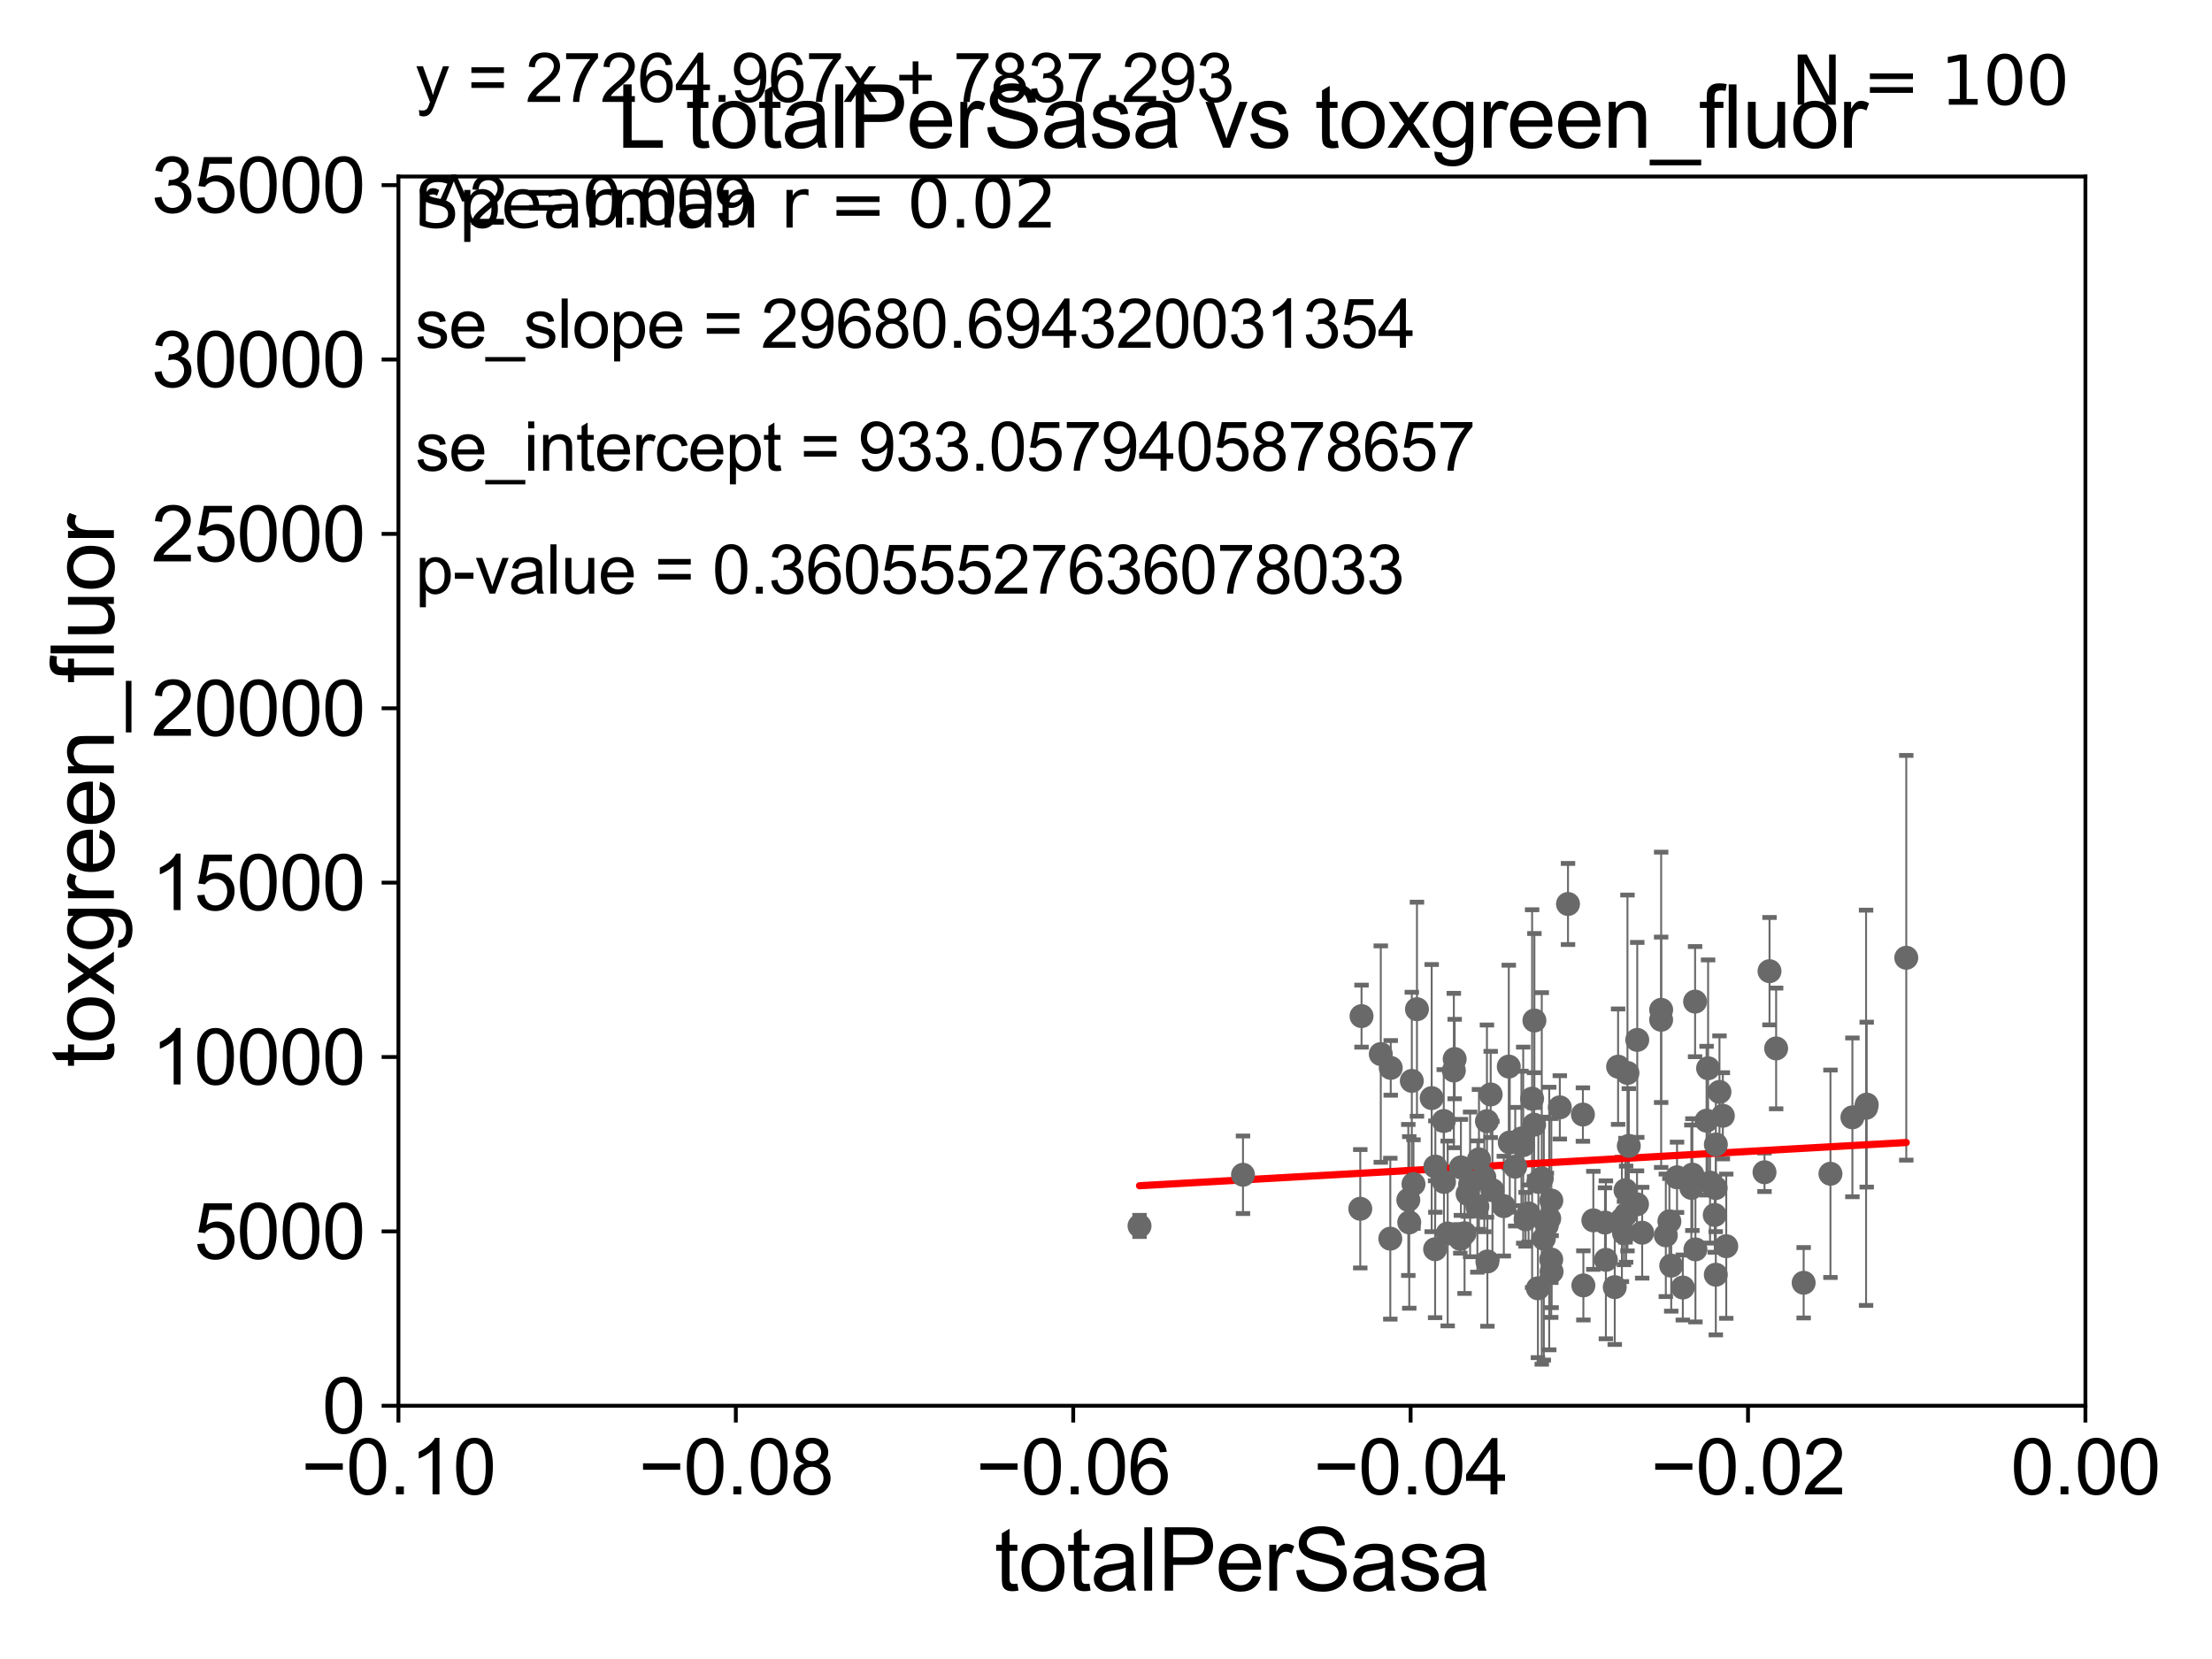 <?xml version="1.0" encoding="utf-8" standalone="no"?>
<!DOCTYPE svg PUBLIC "-//W3C//DTD SVG 1.1//EN"
  "http://www.w3.org/Graphics/SVG/1.1/DTD/svg11.dtd">
<svg xmlns:xlink="http://www.w3.org/1999/xlink" width="460.8pt" height="345.6pt" viewBox="0 0 460.8 345.6" xmlns="http://www.w3.org/2000/svg" version="1.1">
 <defs>
  <style type="text/css">*{stroke-linejoin: round; stroke-linecap: butt}</style>
 </defs>
 <g id="figure_1">
  <g id="patch_1">
   <path d="M 0 345.6 
L 460.8 345.6 
L 460.8 0 
L 0 0 
z
" style="fill: #ffffff"/>
  </g>
  <g id="axes_1">
   <g id="patch_2">
    <path d="M 83 292.84 
L 434.43 292.84 
L 434.43 36.775 
L 83 36.775 
z
" style="fill: #ffffff"/>
   </g>
   <g id="PathCollection_1">
    <defs>
     <path id="m22804c1e5f" d="M 0 1.118 
C 0.297 1.118 0.581 1 0.791 0.791 
C 1 0.581 1.118 0.297 1.118 0 
C 1.118 -0.297 1 -0.581 0.791 -0.791 
C 0.581 -1 0.297 -1.118 0 -1.118 
C -0.297 -1.118 -0.581 -1 -0.791 -0.791 
C -1 -0.581 -1.118 -0.297 -1.118 0 
C -1.118 0.297 -1 0.581 -0.791 0.791 
C -0.581 1 -0.297 1.118 0 1.118 
z
" style="stroke: #696969"/>
    </defs>
    <g clip-path="url(#p9cd99a8d8c)">
     <use xlink:href="#m22804c1e5f" x="355.828" y="222.536" style="fill: #696969; stroke: #696969"/>
     <use xlink:href="#m22804c1e5f" x="388.737" y="230.773" style="fill: #696969; stroke: #696969"/>
     <use xlink:href="#m22804c1e5f" x="346.051" y="210.362" style="fill: #696969; stroke: #696969"/>
     <use xlink:href="#m22804c1e5f" x="381.316" y="244.517" style="fill: #696969; stroke: #696969"/>
     <use xlink:href="#m22804c1e5f" x="388.868" y="230.111" style="fill: #696969; stroke: #696969"/>
     <use xlink:href="#m22804c1e5f" x="352.341" y="247.463" style="fill: #696969; stroke: #696969"/>
     <use xlink:href="#m22804c1e5f" x="370.001" y="218.41" style="fill: #696969; stroke: #696969"/>
     <use xlink:href="#m22804c1e5f" x="347.766" y="254.43" style="fill: #696969; stroke: #696969"/>
     <use xlink:href="#m22804c1e5f" x="385.89" y="232.767" style="fill: #696969; stroke: #696969"/>
     <use xlink:href="#m22804c1e5f" x="293.376" y="249.974" style="fill: #696969; stroke: #696969"/>
     <use xlink:href="#m22804c1e5f" x="353.191" y="260.268" style="fill: #696969; stroke: #696969"/>
     <use xlink:href="#m22804c1e5f" x="283.37" y="251.808" style="fill: #696969; stroke: #696969"/>
     <use xlink:href="#m22804c1e5f" x="300.812" y="246.213" style="fill: #696969; stroke: #696969"/>
     <use xlink:href="#m22804c1e5f" x="301.58" y="256.952" style="fill: #696969; stroke: #696969"/>
     <use xlink:href="#m22804c1e5f" x="310.9" y="247.937" style="fill: #696969; stroke: #696969"/>
     <use xlink:href="#m22804c1e5f" x="347.022" y="257.336" style="fill: #696969; stroke: #696969"/>
     <use xlink:href="#m22804c1e5f" x="338.309" y="256.876" style="fill: #696969; stroke: #696969"/>
     <use xlink:href="#m22804c1e5f" x="338.747" y="252.935" style="fill: #696969; stroke: #696969"/>
     <use xlink:href="#m22804c1e5f" x="397.112" y="199.519" style="fill: #696969; stroke: #696969"/>
     <use xlink:href="#m22804c1e5f" x="355.508" y="233.457" style="fill: #696969; stroke: #696969"/>
     <use xlink:href="#m22804c1e5f" x="304.334" y="243.186" style="fill: #696969; stroke: #696969"/>
     <use xlink:href="#m22804c1e5f" x="300.761" y="233.523" style="fill: #696969; stroke: #696969"/>
     <use xlink:href="#m22804c1e5f" x="346.044" y="212.437" style="fill: #696969; stroke: #696969"/>
     <use xlink:href="#m22804c1e5f" x="358.198" y="227.469" style="fill: #696969; stroke: #696969"/>
     <use xlink:href="#m22804c1e5f" x="368.621" y="202.315" style="fill: #696969; stroke: #696969"/>
     <use xlink:href="#m22804c1e5f" x="367.578" y="244.201" style="fill: #696969; stroke: #696969"/>
     <use xlink:href="#m22804c1e5f" x="287.642" y="219.585" style="fill: #696969; stroke: #696969"/>
     <use xlink:href="#m22804c1e5f" x="350.564" y="268.213" style="fill: #696969; stroke: #696969"/>
     <use xlink:href="#m22804c1e5f" x="289.717" y="222.462" style="fill: #696969; stroke: #696969"/>
     <use xlink:href="#m22804c1e5f" x="310.539" y="227.996" style="fill: #696969; stroke: #696969"/>
     <use xlink:href="#m22804c1e5f" x="359.611" y="259.608" style="fill: #696969; stroke: #696969"/>
     <use xlink:href="#m22804c1e5f" x="357.434" y="265.544" style="fill: #696969; stroke: #696969"/>
     <use xlink:href="#m22804c1e5f" x="294.106" y="225.169" style="fill: #696969; stroke: #696969"/>
     <use xlink:href="#m22804c1e5f" x="348.148" y="263.658" style="fill: #696969; stroke: #696969"/>
     <use xlink:href="#m22804c1e5f" x="329.846" y="267.774" style="fill: #696969; stroke: #696969"/>
     <use xlink:href="#m22804c1e5f" x="358.9" y="232.438" style="fill: #696969; stroke: #696969"/>
     <use xlink:href="#m22804c1e5f" x="349.356" y="245.252" style="fill: #696969; stroke: #696969"/>
     <use xlink:href="#m22804c1e5f" x="294.453" y="246.661" style="fill: #696969; stroke: #696969"/>
     <use xlink:href="#m22804c1e5f" x="375.734" y="267.225" style="fill: #696969; stroke: #696969"/>
     <use xlink:href="#m22804c1e5f" x="283.632" y="211.676" style="fill: #696969; stroke: #696969"/>
     <use xlink:href="#m22804c1e5f" x="304.208" y="258.081" style="fill: #696969; stroke: #696969"/>
     <use xlink:href="#m22804c1e5f" x="352.556" y="244.695" style="fill: #696969; stroke: #696969"/>
     <use xlink:href="#m22804c1e5f" x="357.215" y="253.094" style="fill: #696969; stroke: #696969"/>
     <use xlink:href="#m22804c1e5f" x="357.408" y="247.494" style="fill: #696969; stroke: #696969"/>
     <use xlink:href="#m22804c1e5f" x="353.119" y="208.655" style="fill: #696969; stroke: #696969"/>
     <use xlink:href="#m22804c1e5f" x="306.249" y="246.729" style="fill: #696969; stroke: #696969"/>
     <use xlink:href="#m22804c1e5f" x="356.235" y="246.355" style="fill: #696969; stroke: #696969"/>
     <use xlink:href="#m22804c1e5f" x="341.018" y="250.876" style="fill: #696969; stroke: #696969"/>
     <use xlink:href="#m22804c1e5f" x="258.939" y="244.726" style="fill: #696969; stroke: #696969"/>
     <use xlink:href="#m22804c1e5f" x="289.627" y="258.039" style="fill: #696969; stroke: #696969"/>
     <use xlink:href="#m22804c1e5f" x="321.607" y="258.035" style="fill: #696969; stroke: #696969"/>
     <use xlink:href="#m22804c1e5f" x="336.383" y="268.133" style="fill: #696969; stroke: #696969"/>
     <use xlink:href="#m22804c1e5f" x="326.644" y="188.318" style="fill: #696969; stroke: #696969"/>
     <use xlink:href="#m22804c1e5f" x="323.169" y="250.092" style="fill: #696969; stroke: #696969"/>
     <use xlink:href="#m22804c1e5f" x="293.573" y="254.653" style="fill: #696969; stroke: #696969"/>
     <use xlink:href="#m22804c1e5f" x="317.314" y="238.555" style="fill: #696969; stroke: #696969"/>
     <use xlink:href="#m22804c1e5f" x="334.355" y="254.686" style="fill: #696969; stroke: #696969"/>
     <use xlink:href="#m22804c1e5f" x="323.227" y="264.906" style="fill: #696969; stroke: #696969"/>
     <use xlink:href="#m22804c1e5f" x="237.386" y="255.382" style="fill: #696969; stroke: #696969"/>
     <use xlink:href="#m22804c1e5f" x="309.211" y="245.247" style="fill: #696969; stroke: #696969"/>
     <use xlink:href="#m22804c1e5f" x="339.032" y="223.517" style="fill: #696969; stroke: #696969"/>
     <use xlink:href="#m22804c1e5f" x="299.011" y="243.02" style="fill: #696969; stroke: #696969"/>
     <use xlink:href="#m22804c1e5f" x="338.623" y="247.943" style="fill: #696969; stroke: #696969"/>
     <use xlink:href="#m22804c1e5f" x="317.808" y="253.998" style="fill: #696969; stroke: #696969"/>
     <use xlink:href="#m22804c1e5f" x="307.763" y="251.34" style="fill: #696969; stroke: #696969"/>
     <use xlink:href="#m22804c1e5f" x="308.097" y="241.519" style="fill: #696969; stroke: #696969"/>
     <use xlink:href="#m22804c1e5f" x="316.941" y="237.16" style="fill: #696969; stroke: #696969"/>
     <use xlink:href="#m22804c1e5f" x="314.509" y="238" style="fill: #696969; stroke: #696969"/>
     <use xlink:href="#m22804c1e5f" x="319.166" y="228.867" style="fill: #696969; stroke: #696969"/>
     <use xlink:href="#m22804c1e5f" x="303.037" y="220.617" style="fill: #696969; stroke: #696969"/>
     <use xlink:href="#m22804c1e5f" x="323.15" y="262.381" style="fill: #696969; stroke: #696969"/>
     <use xlink:href="#m22804c1e5f" x="331.922" y="254.221" style="fill: #696969; stroke: #696969"/>
     <use xlink:href="#m22804c1e5f" x="298.962" y="260.235" style="fill: #696969; stroke: #696969"/>
     <use xlink:href="#m22804c1e5f" x="321.179" y="245.488" style="fill: #696969; stroke: #696969"/>
     <use xlink:href="#m22804c1e5f" x="305.729" y="248.698" style="fill: #696969; stroke: #696969"/>
     <use xlink:href="#m22804c1e5f" x="320.471" y="246.215" style="fill: #696969; stroke: #696969"/>
     <use xlink:href="#m22804c1e5f" x="309.854" y="262.788" style="fill: #696969; stroke: #696969"/>
     <use xlink:href="#m22804c1e5f" x="322.73" y="253.843" style="fill: #696969; stroke: #696969"/>
     <use xlink:href="#m22804c1e5f" x="320.377" y="268.377" style="fill: #696969; stroke: #696969"/>
     <use xlink:href="#m22804c1e5f" x="337.079" y="222.208" style="fill: #696969; stroke: #696969"/>
     <use xlink:href="#m22804c1e5f" x="341.07" y="216.631" style="fill: #696969; stroke: #696969"/>
     <use xlink:href="#m22804c1e5f" x="309.757" y="233.554" style="fill: #696969; stroke: #696969"/>
     <use xlink:href="#m22804c1e5f" x="342.096" y="256.795" style="fill: #696969; stroke: #696969"/>
     <use xlink:href="#m22804c1e5f" x="313.271" y="251.259" style="fill: #696969; stroke: #696969"/>
     <use xlink:href="#m22804c1e5f" x="319.585" y="234.293" style="fill: #696969; stroke: #696969"/>
     <use xlink:href="#m22804c1e5f" x="318.436" y="252.795" style="fill: #696969; stroke: #696969"/>
     <use xlink:href="#m22804c1e5f" x="319.644" y="212.59" style="fill: #696969; stroke: #696969"/>
     <use xlink:href="#m22804c1e5f" x="357.444" y="238.417" style="fill: #696969; stroke: #696969"/>
     <use xlink:href="#m22804c1e5f" x="295.178" y="210.237" style="fill: #696969; stroke: #696969"/>
     <use xlink:href="#m22804c1e5f" x="315.65" y="243.042" style="fill: #696969; stroke: #696969"/>
     <use xlink:href="#m22804c1e5f" x="298.247" y="228.754" style="fill: #696969; stroke: #696969"/>
     <use xlink:href="#m22804c1e5f" x="302.861" y="223.011" style="fill: #696969; stroke: #696969"/>
     <use xlink:href="#m22804c1e5f" x="322.232" y="255.266" style="fill: #696969; stroke: #696969"/>
     <use xlink:href="#m22804c1e5f" x="324.938" y="230.683" style="fill: #696969; stroke: #696969"/>
     <use xlink:href="#m22804c1e5f" x="329.748" y="232.181" style="fill: #696969; stroke: #696969"/>
     <use xlink:href="#m22804c1e5f" x="314.307" y="222.186" style="fill: #696969; stroke: #696969"/>
     <use xlink:href="#m22804c1e5f" x="305.094" y="256.906" style="fill: #696969; stroke: #696969"/>
     <use xlink:href="#m22804c1e5f" x="334.535" y="262.444" style="fill: #696969; stroke: #696969"/>
     <use xlink:href="#m22804c1e5f" x="337.871" y="254.027" style="fill: #696969; stroke: #696969"/>
     <use xlink:href="#m22804c1e5f" x="339.312" y="238.707" style="fill: #696969; stroke: #696969"/>
    </g>
   </g>
   <g id="matplotlib.axis_1">
    <g id="xtick_1">
     <g id="line2d_1">
      <defs>
       <path id="mb4d02b2451" d="M 0 0 
L 0 3.5 
" style="stroke: #000000; stroke-width: 0.8"/>
      </defs>
      <g>
       <use xlink:href="#mb4d02b2451" x="83" y="292.84" style="stroke: #000000; stroke-width: 0.8"/>
      </g>
     </g>
     <g id="text_1">
      <!-- −0.10 -->
      <g transform="translate(62.759 311.293)scale(0.16 -0.16)">
       <defs>
        <path id="ArialMT-2212" d="M 3381 1997 
L 356 1997 
L 356 2522 
L 3381 2522 
L 3381 1997 
z
" transform="scale(0.016)"/>
        <path id="ArialMT-30" d="M 266 2259 
Q 266 3072 433 3567 
Q 600 4063 929 4331 
Q 1259 4600 1759 4600 
Q 2128 4600 2406 4451 
Q 2684 4303 2865 4023 
Q 3047 3744 3150 3342 
Q 3253 2941 3253 2259 
Q 3253 1453 3087 958 
Q 2922 463 2592 192 
Q 2263 -78 1759 -78 
Q 1097 -78 719 397 
Q 266 969 266 2259 
z
M 844 2259 
Q 844 1131 1108 757 
Q 1372 384 1759 384 
Q 2147 384 2411 759 
Q 2675 1134 2675 2259 
Q 2675 3391 2411 3762 
Q 2147 4134 1753 4134 
Q 1366 4134 1134 3806 
Q 844 3388 844 2259 
z
" transform="scale(0.016)"/>
        <path id="ArialMT-2e" d="M 581 0 
L 581 641 
L 1222 641 
L 1222 0 
L 581 0 
z
" transform="scale(0.016)"/>
        <path id="ArialMT-31" d="M 2384 0 
L 1822 0 
L 1822 3584 
Q 1619 3391 1289 3197 
Q 959 3003 697 2906 
L 697 3450 
Q 1169 3672 1522 3987 
Q 1875 4303 2022 4600 
L 2384 4600 
L 2384 0 
z
" transform="scale(0.016)"/>
       </defs>
       <use xlink:href="#ArialMT-2212"/>
       <use xlink:href="#ArialMT-30" x="58.398"/>
       <use xlink:href="#ArialMT-2e" x="114.014"/>
       <use xlink:href="#ArialMT-31" x="141.797"/>
       <use xlink:href="#ArialMT-30" x="197.412"/>
      </g>
     </g>
    </g>
    <g id="xtick_2">
     <g id="line2d_2">
      <g>
       <use xlink:href="#mb4d02b2451" x="153.286" y="292.84" style="stroke: #000000; stroke-width: 0.8"/>
      </g>
     </g>
     <g id="text_2">
      <!-- −0.08 -->
      <g transform="translate(133.045 311.293)scale(0.16 -0.16)">
       <defs>
        <path id="ArialMT-38" d="M 1131 2484 
Q 781 2613 612 2850 
Q 444 3088 444 3419 
Q 444 3919 803 4259 
Q 1163 4600 1759 4600 
Q 2359 4600 2725 4251 
Q 3091 3903 3091 3403 
Q 3091 3084 2923 2848 
Q 2756 2613 2416 2484 
Q 2838 2347 3058 2040 
Q 3278 1734 3278 1309 
Q 3278 722 2862 322 
Q 2447 -78 1769 -78 
Q 1091 -78 675 323 
Q 259 725 259 1325 
Q 259 1772 486 2073 
Q 713 2375 1131 2484 
z
M 1019 3438 
Q 1019 3113 1228 2906 
Q 1438 2700 1772 2700 
Q 2097 2700 2305 2904 
Q 2513 3109 2513 3406 
Q 2513 3716 2298 3927 
Q 2084 4138 1766 4138 
Q 1444 4138 1231 3931 
Q 1019 3725 1019 3438 
z
M 838 1322 
Q 838 1081 952 856 
Q 1066 631 1291 507 
Q 1516 384 1775 384 
Q 2178 384 2440 643 
Q 2703 903 2703 1303 
Q 2703 1709 2433 1975 
Q 2163 2241 1756 2241 
Q 1359 2241 1098 1978 
Q 838 1716 838 1322 
z
" transform="scale(0.016)"/>
       </defs>
       <use xlink:href="#ArialMT-2212"/>
       <use xlink:href="#ArialMT-30" x="58.398"/>
       <use xlink:href="#ArialMT-2e" x="114.014"/>
       <use xlink:href="#ArialMT-30" x="141.797"/>
       <use xlink:href="#ArialMT-38" x="197.412"/>
      </g>
     </g>
    </g>
    <g id="xtick_3">
     <g id="line2d_3">
      <g>
       <use xlink:href="#mb4d02b2451" x="223.572" y="292.84" style="stroke: #000000; stroke-width: 0.8"/>
      </g>
     </g>
     <g id="text_3">
      <!-- −0.06 -->
      <g transform="translate(203.331 311.293)scale(0.16 -0.16)">
       <defs>
        <path id="ArialMT-36" d="M 3184 3459 
L 2625 3416 
Q 2550 3747 2413 3897 
Q 2184 4138 1850 4138 
Q 1581 4138 1378 3988 
Q 1113 3794 959 3422 
Q 806 3050 800 2363 
Q 1003 2672 1297 2822 
Q 1591 2972 1913 2972 
Q 2475 2972 2870 2558 
Q 3266 2144 3266 1488 
Q 3266 1056 3080 686 
Q 2894 316 2569 119 
Q 2244 -78 1831 -78 
Q 1128 -78 684 439 
Q 241 956 241 2144 
Q 241 3472 731 4075 
Q 1159 4600 1884 4600 
Q 2425 4600 2770 4297 
Q 3116 3994 3184 3459 
z
M 888 1484 
Q 888 1194 1011 928 
Q 1134 663 1356 523 
Q 1578 384 1822 384 
Q 2178 384 2434 671 
Q 2691 959 2691 1453 
Q 2691 1928 2437 2201 
Q 2184 2475 1800 2475 
Q 1419 2475 1153 2201 
Q 888 1928 888 1484 
z
" transform="scale(0.016)"/>
       </defs>
       <use xlink:href="#ArialMT-2212"/>
       <use xlink:href="#ArialMT-30" x="58.398"/>
       <use xlink:href="#ArialMT-2e" x="114.014"/>
       <use xlink:href="#ArialMT-30" x="141.797"/>
       <use xlink:href="#ArialMT-36" x="197.412"/>
      </g>
     </g>
    </g>
    <g id="xtick_4">
     <g id="line2d_4">
      <g>
       <use xlink:href="#mb4d02b2451" x="293.858" y="292.84" style="stroke: #000000; stroke-width: 0.8"/>
      </g>
     </g>
     <g id="text_4">
      <!-- −0.04 -->
      <g transform="translate(273.617 311.293)scale(0.16 -0.16)">
       <defs>
        <path id="ArialMT-34" d="M 2069 0 
L 2069 1097 
L 81 1097 
L 81 1613 
L 2172 4581 
L 2631 4581 
L 2631 1613 
L 3250 1613 
L 3250 1097 
L 2631 1097 
L 2631 0 
L 2069 0 
z
M 2069 1613 
L 2069 3678 
L 634 1613 
L 2069 1613 
z
" transform="scale(0.016)"/>
       </defs>
       <use xlink:href="#ArialMT-2212"/>
       <use xlink:href="#ArialMT-30" x="58.398"/>
       <use xlink:href="#ArialMT-2e" x="114.014"/>
       <use xlink:href="#ArialMT-30" x="141.797"/>
       <use xlink:href="#ArialMT-34" x="197.412"/>
      </g>
     </g>
    </g>
    <g id="xtick_5">
     <g id="line2d_5">
      <g>
       <use xlink:href="#mb4d02b2451" x="364.144" y="292.84" style="stroke: #000000; stroke-width: 0.8"/>
      </g>
     </g>
     <g id="text_5">
      <!-- −0.02 -->
      <g transform="translate(343.903 311.293)scale(0.16 -0.16)">
       <defs>
        <path id="ArialMT-32" d="M 3222 541 
L 3222 0 
L 194 0 
Q 188 203 259 391 
Q 375 700 629 1000 
Q 884 1300 1366 1694 
Q 2113 2306 2375 2664 
Q 2638 3022 2638 3341 
Q 2638 3675 2398 3904 
Q 2159 4134 1775 4134 
Q 1369 4134 1125 3890 
Q 881 3647 878 3216 
L 300 3275 
Q 359 3922 746 4261 
Q 1134 4600 1788 4600 
Q 2447 4600 2831 4234 
Q 3216 3869 3216 3328 
Q 3216 3053 3103 2787 
Q 2991 2522 2730 2228 
Q 2469 1934 1863 1422 
Q 1356 997 1212 845 
Q 1069 694 975 541 
L 3222 541 
z
" transform="scale(0.016)"/>
       </defs>
       <use xlink:href="#ArialMT-2212"/>
       <use xlink:href="#ArialMT-30" x="58.398"/>
       <use xlink:href="#ArialMT-2e" x="114.014"/>
       <use xlink:href="#ArialMT-30" x="141.797"/>
       <use xlink:href="#ArialMT-32" x="197.412"/>
      </g>
     </g>
    </g>
    <g id="xtick_6">
     <g id="line2d_6">
      <g>
       <use xlink:href="#mb4d02b2451" x="434.43" y="292.84" style="stroke: #000000; stroke-width: 0.8"/>
      </g>
     </g>
     <g id="text_6">
      <!-- 0.00 -->
      <g transform="translate(418.861 311.293)scale(0.16 -0.16)">
       <use xlink:href="#ArialMT-30"/>
       <use xlink:href="#ArialMT-2e" x="55.615"/>
       <use xlink:href="#ArialMT-30" x="83.398"/>
       <use xlink:href="#ArialMT-30" x="139.014"/>
      </g>
     </g>
    </g>
    <g id="text_7">
     <!-- totalPerSasa -->
     <g transform="translate(207.187 331.357)scale(0.18 -0.18)">
      <defs>
       <path id="ArialMT-74" d="M 1650 503 
L 1731 6 
Q 1494 -44 1306 -44 
Q 1000 -44 831 53 
Q 663 150 594 308 
Q 525 466 525 972 
L 525 2881 
L 113 2881 
L 113 3319 
L 525 3319 
L 525 4141 
L 1084 4478 
L 1084 3319 
L 1650 3319 
L 1650 2881 
L 1084 2881 
L 1084 941 
Q 1084 700 1114 631 
Q 1144 563 1211 522 
Q 1278 481 1403 481 
Q 1497 481 1650 503 
z
" transform="scale(0.016)"/>
       <path id="ArialMT-6f" d="M 213 1659 
Q 213 2581 725 3025 
Q 1153 3394 1769 3394 
Q 2453 3394 2887 2945 
Q 3322 2497 3322 1706 
Q 3322 1066 3130 698 
Q 2938 331 2570 128 
Q 2203 -75 1769 -75 
Q 1072 -75 642 372 
Q 213 819 213 1659 
z
M 791 1659 
Q 791 1022 1069 705 
Q 1347 388 1769 388 
Q 2188 388 2466 706 
Q 2744 1025 2744 1678 
Q 2744 2294 2464 2611 
Q 2184 2928 1769 2928 
Q 1347 2928 1069 2612 
Q 791 2297 791 1659 
z
" transform="scale(0.016)"/>
       <path id="ArialMT-61" d="M 2588 409 
Q 2275 144 1986 34 
Q 1697 -75 1366 -75 
Q 819 -75 525 192 
Q 231 459 231 875 
Q 231 1119 342 1320 
Q 453 1522 633 1644 
Q 813 1766 1038 1828 
Q 1203 1872 1538 1913 
Q 2219 1994 2541 2106 
Q 2544 2222 2544 2253 
Q 2544 2597 2384 2738 
Q 2169 2928 1744 2928 
Q 1347 2928 1158 2789 
Q 969 2650 878 2297 
L 328 2372 
Q 403 2725 575 2942 
Q 747 3159 1072 3276 
Q 1397 3394 1825 3394 
Q 2250 3394 2515 3294 
Q 2781 3194 2906 3042 
Q 3031 2891 3081 2659 
Q 3109 2516 3109 2141 
L 3109 1391 
Q 3109 606 3145 398 
Q 3181 191 3288 0 
L 2700 0 
Q 2613 175 2588 409 
z
M 2541 1666 
Q 2234 1541 1622 1453 
Q 1275 1403 1131 1340 
Q 988 1278 909 1158 
Q 831 1038 831 891 
Q 831 666 1001 516 
Q 1172 366 1500 366 
Q 1825 366 2078 508 
Q 2331 650 2450 897 
Q 2541 1088 2541 1459 
L 2541 1666 
z
" transform="scale(0.016)"/>
       <path id="ArialMT-6c" d="M 409 0 
L 409 4581 
L 972 4581 
L 972 0 
L 409 0 
z
" transform="scale(0.016)"/>
       <path id="ArialMT-50" d="M 494 0 
L 494 4581 
L 2222 4581 
Q 2678 4581 2919 4538 
Q 3256 4481 3484 4323 
Q 3713 4166 3852 3881 
Q 3991 3597 3991 3256 
Q 3991 2672 3619 2267 
Q 3247 1863 2275 1863 
L 1100 1863 
L 1100 0 
L 494 0 
z
M 1100 2403 
L 2284 2403 
Q 2872 2403 3119 2622 
Q 3366 2841 3366 3238 
Q 3366 3525 3220 3729 
Q 3075 3934 2838 4000 
Q 2684 4041 2272 4041 
L 1100 4041 
L 1100 2403 
z
" transform="scale(0.016)"/>
       <path id="ArialMT-65" d="M 2694 1069 
L 3275 997 
Q 3138 488 2766 206 
Q 2394 -75 1816 -75 
Q 1088 -75 661 373 
Q 234 822 234 1631 
Q 234 2469 665 2931 
Q 1097 3394 1784 3394 
Q 2450 3394 2872 2941 
Q 3294 2488 3294 1666 
Q 3294 1616 3291 1516 
L 816 1516 
Q 847 969 1125 678 
Q 1403 388 1819 388 
Q 2128 388 2347 550 
Q 2566 713 2694 1069 
z
M 847 1978 
L 2700 1978 
Q 2663 2397 2488 2606 
Q 2219 2931 1791 2931 
Q 1403 2931 1139 2672 
Q 875 2413 847 1978 
z
" transform="scale(0.016)"/>
       <path id="ArialMT-72" d="M 416 0 
L 416 3319 
L 922 3319 
L 922 2816 
Q 1116 3169 1280 3281 
Q 1444 3394 1641 3394 
Q 1925 3394 2219 3213 
L 2025 2691 
Q 1819 2813 1613 2813 
Q 1428 2813 1281 2702 
Q 1134 2591 1072 2394 
Q 978 2094 978 1738 
L 978 0 
L 416 0 
z
" transform="scale(0.016)"/>
       <path id="ArialMT-53" d="M 288 1472 
L 859 1522 
Q 900 1178 1048 958 
Q 1197 738 1509 602 
Q 1822 466 2213 466 
Q 2559 466 2825 569 
Q 3091 672 3220 851 
Q 3350 1031 3350 1244 
Q 3350 1459 3225 1620 
Q 3100 1781 2813 1891 
Q 2628 1963 1997 2114 
Q 1366 2266 1113 2400 
Q 784 2572 623 2826 
Q 463 3081 463 3397 
Q 463 3744 659 4045 
Q 856 4347 1234 4503 
Q 1613 4659 2075 4659 
Q 2584 4659 2973 4495 
Q 3363 4331 3572 4012 
Q 3781 3694 3797 3291 
L 3216 3247 
Q 3169 3681 2898 3903 
Q 2628 4125 2100 4125 
Q 1550 4125 1298 3923 
Q 1047 3722 1047 3438 
Q 1047 3191 1225 3031 
Q 1400 2872 2139 2705 
Q 2878 2538 3153 2413 
Q 3553 2228 3743 1945 
Q 3934 1663 3934 1294 
Q 3934 928 3725 604 
Q 3516 281 3123 101 
Q 2731 -78 2241 -78 
Q 1619 -78 1198 103 
Q 778 284 539 648 
Q 300 1013 288 1472 
z
" transform="scale(0.016)"/>
       <path id="ArialMT-73" d="M 197 991 
L 753 1078 
Q 800 744 1014 566 
Q 1228 388 1613 388 
Q 2000 388 2187 545 
Q 2375 703 2375 916 
Q 2375 1106 2209 1216 
Q 2094 1291 1634 1406 
Q 1016 1563 777 1677 
Q 538 1791 414 1992 
Q 291 2194 291 2438 
Q 291 2659 392 2848 
Q 494 3038 669 3163 
Q 800 3259 1026 3326 
Q 1253 3394 1513 3394 
Q 1903 3394 2198 3281 
Q 2494 3169 2634 2976 
Q 2775 2784 2828 2463 
L 2278 2388 
Q 2241 2644 2061 2787 
Q 1881 2931 1553 2931 
Q 1166 2931 1000 2803 
Q 834 2675 834 2503 
Q 834 2394 903 2306 
Q 972 2216 1119 2156 
Q 1203 2125 1616 2013 
Q 2213 1853 2448 1751 
Q 2684 1650 2818 1456 
Q 2953 1263 2953 975 
Q 2953 694 2789 445 
Q 2625 197 2315 61 
Q 2006 -75 1616 -75 
Q 969 -75 630 194 
Q 291 463 197 991 
z
" transform="scale(0.016)"/>
      </defs>
      <use xlink:href="#ArialMT-74"/>
      <use xlink:href="#ArialMT-6f" x="27.783"/>
      <use xlink:href="#ArialMT-74" x="83.398"/>
      <use xlink:href="#ArialMT-61" x="111.182"/>
      <use xlink:href="#ArialMT-6c" x="166.797"/>
      <use xlink:href="#ArialMT-50" x="189.014"/>
      <use xlink:href="#ArialMT-65" x="255.713"/>
      <use xlink:href="#ArialMT-72" x="311.328"/>
      <use xlink:href="#ArialMT-53" x="344.629"/>
      <use xlink:href="#ArialMT-61" x="411.328"/>
      <use xlink:href="#ArialMT-73" x="466.943"/>
      <use xlink:href="#ArialMT-61" x="516.943"/>
     </g>
    </g>
   </g>
   <g id="matplotlib.axis_2">
    <g id="ytick_1">
     <g id="line2d_7">
      <defs>
       <path id="m38df990895" d="M 0 0 
L -3.5 0 
" style="stroke: #000000; stroke-width: 0.8"/>
      </defs>
      <g>
       <use xlink:href="#m38df990895" x="83" y="292.84" style="stroke: #000000; stroke-width: 0.8"/>
      </g>
     </g>
     <g id="text_8">
      <!-- 0 -->
      <g transform="translate(67.103 298.566)scale(0.16 -0.16)">
       <use xlink:href="#ArialMT-30"/>
      </g>
     </g>
    </g>
    <g id="ytick_2">
     <g id="line2d_8">
      <g>
       <use xlink:href="#m38df990895" x="83" y="256.516" style="stroke: #000000; stroke-width: 0.8"/>
      </g>
     </g>
     <g id="text_9">
      <!-- 5000 -->
      <g transform="translate(40.41 262.242)scale(0.16 -0.16)">
       <defs>
        <path id="ArialMT-35" d="M 266 1200 
L 856 1250 
Q 922 819 1161 601 
Q 1400 384 1738 384 
Q 2144 384 2425 690 
Q 2706 997 2706 1503 
Q 2706 1984 2436 2262 
Q 2166 2541 1728 2541 
Q 1456 2541 1237 2417 
Q 1019 2294 894 2097 
L 366 2166 
L 809 4519 
L 3088 4519 
L 3088 3981 
L 1259 3981 
L 1013 2750 
Q 1425 3038 1878 3038 
Q 2478 3038 2890 2622 
Q 3303 2206 3303 1553 
Q 3303 931 2941 478 
Q 2500 -78 1738 -78 
Q 1113 -78 717 272 
Q 322 622 266 1200 
z
" transform="scale(0.016)"/>
       </defs>
       <use xlink:href="#ArialMT-35"/>
       <use xlink:href="#ArialMT-30" x="55.615"/>
       <use xlink:href="#ArialMT-30" x="111.23"/>
       <use xlink:href="#ArialMT-30" x="166.846"/>
      </g>
     </g>
    </g>
    <g id="ytick_3">
     <g id="line2d_9">
      <g>
       <use xlink:href="#m38df990895" x="83" y="220.192" style="stroke: #000000; stroke-width: 0.8"/>
      </g>
     </g>
     <g id="text_10">
      <!-- 10000 -->
      <g transform="translate(31.512 225.918)scale(0.16 -0.16)">
       <use xlink:href="#ArialMT-31"/>
       <use xlink:href="#ArialMT-30" x="55.615"/>
       <use xlink:href="#ArialMT-30" x="111.23"/>
       <use xlink:href="#ArialMT-30" x="166.846"/>
       <use xlink:href="#ArialMT-30" x="222.461"/>
      </g>
     </g>
    </g>
    <g id="ytick_4">
     <g id="line2d_10">
      <g>
       <use xlink:href="#m38df990895" x="83" y="183.867" style="stroke: #000000; stroke-width: 0.8"/>
      </g>
     </g>
     <g id="text_11">
      <!-- 15000 -->
      <g transform="translate(31.512 189.594)scale(0.16 -0.16)">
       <use xlink:href="#ArialMT-31"/>
       <use xlink:href="#ArialMT-35" x="55.615"/>
       <use xlink:href="#ArialMT-30" x="111.23"/>
       <use xlink:href="#ArialMT-30" x="166.846"/>
       <use xlink:href="#ArialMT-30" x="222.461"/>
      </g>
     </g>
    </g>
    <g id="ytick_5">
     <g id="line2d_11">
      <g>
       <use xlink:href="#m38df990895" x="83" y="147.543" style="stroke: #000000; stroke-width: 0.8"/>
      </g>
     </g>
     <g id="text_12">
      <!-- 20000 -->
      <g transform="translate(31.512 153.27)scale(0.16 -0.16)">
       <use xlink:href="#ArialMT-32"/>
       <use xlink:href="#ArialMT-30" x="55.615"/>
       <use xlink:href="#ArialMT-30" x="111.23"/>
       <use xlink:href="#ArialMT-30" x="166.846"/>
       <use xlink:href="#ArialMT-30" x="222.461"/>
      </g>
     </g>
    </g>
    <g id="ytick_6">
     <g id="line2d_12">
      <g>
       <use xlink:href="#m38df990895" x="83" y="111.219" style="stroke: #000000; stroke-width: 0.8"/>
      </g>
     </g>
     <g id="text_13">
      <!-- 25000 -->
      <g transform="translate(31.512 116.945)scale(0.16 -0.16)">
       <use xlink:href="#ArialMT-32"/>
       <use xlink:href="#ArialMT-35" x="55.615"/>
       <use xlink:href="#ArialMT-30" x="111.23"/>
       <use xlink:href="#ArialMT-30" x="166.846"/>
       <use xlink:href="#ArialMT-30" x="222.461"/>
      </g>
     </g>
    </g>
    <g id="ytick_7">
     <g id="line2d_13">
      <g>
       <use xlink:href="#m38df990895" x="83" y="74.895" style="stroke: #000000; stroke-width: 0.8"/>
      </g>
     </g>
     <g id="text_14">
      <!-- 30000 -->
      <g transform="translate(31.512 80.621)scale(0.16 -0.16)">
       <defs>
        <path id="ArialMT-33" d="M 269 1209 
L 831 1284 
Q 928 806 1161 595 
Q 1394 384 1728 384 
Q 2125 384 2398 659 
Q 2672 934 2672 1341 
Q 2672 1728 2419 1979 
Q 2166 2231 1775 2231 
Q 1616 2231 1378 2169 
L 1441 2663 
Q 1497 2656 1531 2656 
Q 1891 2656 2178 2843 
Q 2466 3031 2466 3422 
Q 2466 3731 2256 3934 
Q 2047 4138 1716 4138 
Q 1388 4138 1169 3931 
Q 950 3725 888 3313 
L 325 3413 
Q 428 3978 793 4289 
Q 1159 4600 1703 4600 
Q 2078 4600 2393 4439 
Q 2709 4278 2876 4000 
Q 3044 3722 3044 3409 
Q 3044 3113 2884 2869 
Q 2725 2625 2413 2481 
Q 2819 2388 3044 2092 
Q 3269 1797 3269 1353 
Q 3269 753 2831 336 
Q 2394 -81 1725 -81 
Q 1122 -81 723 278 
Q 325 638 269 1209 
z
" transform="scale(0.016)"/>
       </defs>
       <use xlink:href="#ArialMT-33"/>
       <use xlink:href="#ArialMT-30" x="55.615"/>
       <use xlink:href="#ArialMT-30" x="111.23"/>
       <use xlink:href="#ArialMT-30" x="166.846"/>
       <use xlink:href="#ArialMT-30" x="222.461"/>
      </g>
     </g>
    </g>
    <g id="ytick_8">
     <g id="line2d_14">
      <g>
       <use xlink:href="#m38df990895" x="83" y="38.571" style="stroke: #000000; stroke-width: 0.8"/>
      </g>
     </g>
     <g id="text_15">
      <!-- 35000 -->
      <g transform="translate(31.512 44.297)scale(0.16 -0.16)">
       <use xlink:href="#ArialMT-33"/>
       <use xlink:href="#ArialMT-35" x="55.615"/>
       <use xlink:href="#ArialMT-30" x="111.23"/>
       <use xlink:href="#ArialMT-30" x="166.846"/>
       <use xlink:href="#ArialMT-30" x="222.461"/>
      </g>
     </g>
    </g>
    <g id="text_16">
     <!-- toxgreen_fluor -->
     <g transform="translate(23.724 222.34)rotate(-90)scale(0.18 -0.18)">
      <defs>
       <path id="ArialMT-78" d="M 47 0 
L 1259 1725 
L 138 3319 
L 841 3319 
L 1350 2541 
Q 1494 2319 1581 2169 
Q 1719 2375 1834 2534 
L 2394 3319 
L 3066 3319 
L 1919 1756 
L 3153 0 
L 2463 0 
L 1781 1031 
L 1600 1309 
L 728 0 
L 47 0 
z
" transform="scale(0.016)"/>
       <path id="ArialMT-67" d="M 319 -275 
L 866 -356 
Q 900 -609 1056 -725 
Q 1266 -881 1628 -881 
Q 2019 -881 2231 -725 
Q 2444 -569 2519 -288 
Q 2563 -116 2559 434 
Q 2191 0 1641 0 
Q 956 0 581 494 
Q 206 988 206 1678 
Q 206 2153 378 2554 
Q 550 2956 876 3175 
Q 1203 3394 1644 3394 
Q 2231 3394 2613 2919 
L 2613 3319 
L 3131 3319 
L 3131 450 
Q 3131 -325 2973 -648 
Q 2816 -972 2473 -1159 
Q 2131 -1347 1631 -1347 
Q 1038 -1347 672 -1080 
Q 306 -813 319 -275 
z
M 784 1719 
Q 784 1066 1043 766 
Q 1303 466 1694 466 
Q 2081 466 2343 764 
Q 2606 1063 2606 1700 
Q 2606 2309 2336 2618 
Q 2066 2928 1684 2928 
Q 1309 2928 1046 2623 
Q 784 2319 784 1719 
z
" transform="scale(0.016)"/>
       <path id="ArialMT-6e" d="M 422 0 
L 422 3319 
L 928 3319 
L 928 2847 
Q 1294 3394 1984 3394 
Q 2284 3394 2536 3286 
Q 2788 3178 2913 3003 
Q 3038 2828 3088 2588 
Q 3119 2431 3119 2041 
L 3119 0 
L 2556 0 
L 2556 2019 
Q 2556 2363 2490 2533 
Q 2425 2703 2258 2804 
Q 2091 2906 1866 2906 
Q 1506 2906 1245 2678 
Q 984 2450 984 1813 
L 984 0 
L 422 0 
z
" transform="scale(0.016)"/>
       <path id="ArialMT-5f" d="M -97 -1272 
L -97 -866 
L 3631 -866 
L 3631 -1272 
L -97 -1272 
z
" transform="scale(0.016)"/>
       <path id="ArialMT-66" d="M 556 0 
L 556 2881 
L 59 2881 
L 59 3319 
L 556 3319 
L 556 3672 
Q 556 4006 616 4169 
Q 697 4388 901 4523 
Q 1106 4659 1475 4659 
Q 1713 4659 2000 4603 
L 1916 4113 
Q 1741 4144 1584 4144 
Q 1328 4144 1222 4034 
Q 1116 3925 1116 3625 
L 1116 3319 
L 1763 3319 
L 1763 2881 
L 1116 2881 
L 1116 0 
L 556 0 
z
" transform="scale(0.016)"/>
       <path id="ArialMT-75" d="M 2597 0 
L 2597 488 
Q 2209 -75 1544 -75 
Q 1250 -75 995 37 
Q 741 150 617 320 
Q 494 491 444 738 
Q 409 903 409 1263 
L 409 3319 
L 972 3319 
L 972 1478 
Q 972 1038 1006 884 
Q 1059 663 1231 536 
Q 1403 409 1656 409 
Q 1909 409 2131 539 
Q 2353 669 2445 892 
Q 2538 1116 2538 1541 
L 2538 3319 
L 3100 3319 
L 3100 0 
L 2597 0 
z
" transform="scale(0.016)"/>
      </defs>
      <use xlink:href="#ArialMT-74"/>
      <use xlink:href="#ArialMT-6f" x="27.783"/>
      <use xlink:href="#ArialMT-78" x="83.398"/>
      <use xlink:href="#ArialMT-67" x="133.398"/>
      <use xlink:href="#ArialMT-72" x="189.014"/>
      <use xlink:href="#ArialMT-65" x="222.314"/>
      <use xlink:href="#ArialMT-65" x="277.93"/>
      <use xlink:href="#ArialMT-6e" x="333.545"/>
      <use xlink:href="#ArialMT-5f" x="389.16"/>
      <use xlink:href="#ArialMT-66" x="444.775"/>
      <use xlink:href="#ArialMT-6c" x="472.559"/>
      <use xlink:href="#ArialMT-75" x="494.775"/>
      <use xlink:href="#ArialMT-6f" x="550.391"/>
      <use xlink:href="#ArialMT-72" x="606.006"/>
     </g>
    </g>
   </g>
   <g id="LineCollection_1">
    <path d="M 355.828 245.106 
L 355.828 199.966 
" clip-path="url(#p9cd99a8d8c)" style="fill: none; stroke: #696969; stroke-width: 0.4"/>
    <path d="M 388.737 271.943 
L 388.737 189.603 
" clip-path="url(#p9cd99a8d8c)" style="fill: none; stroke: #696969; stroke-width: 0.4"/>
    <path d="M 346.051 243.205 
L 346.051 177.519 
" clip-path="url(#p9cd99a8d8c)" style="fill: none; stroke: #696969; stroke-width: 0.4"/>
    <path d="M 381.316 266.123 
L 381.316 222.911 
" clip-path="url(#p9cd99a8d8c)" style="fill: none; stroke: #696969; stroke-width: 0.4"/>
    <path d="M 388.868 247.286 
L 388.868 212.937 
" clip-path="url(#p9cd99a8d8c)" style="fill: none; stroke: #696969; stroke-width: 0.4"/>
    <path d="M 352.341 260.564 
L 352.341 234.362 
" clip-path="url(#p9cd99a8d8c)" style="fill: none; stroke: #696969; stroke-width: 0.4"/>
    <path d="M 370.001 230.984 
L 370.001 205.837 
" clip-path="url(#p9cd99a8d8c)" style="fill: none; stroke: #696969; stroke-width: 0.4"/>
    <path d="M 347.766 263.356 
L 347.766 245.504 
" clip-path="url(#p9cd99a8d8c)" style="fill: none; stroke: #696969; stroke-width: 0.4"/>
    <path d="M 385.89 249.305 
L 385.89 216.229 
" clip-path="url(#p9cd99a8d8c)" style="fill: none; stroke: #696969; stroke-width: 0.4"/>
    <path d="M 293.376 265.704 
L 293.376 234.245 
" clip-path="url(#p9cd99a8d8c)" style="fill: none; stroke: #696969; stroke-width: 0.4"/>
    <path d="M 353.191 275.379 
L 353.191 245.158 
" clip-path="url(#p9cd99a8d8c)" style="fill: none; stroke: #696969; stroke-width: 0.4"/>
    <path d="M 283.37 264.14 
L 283.37 239.476 
" clip-path="url(#p9cd99a8d8c)" style="fill: none; stroke: #696969; stroke-width: 0.4"/>
    <path d="M 300.812 257.2 
L 300.812 235.226 
" clip-path="url(#p9cd99a8d8c)" style="fill: none; stroke: #696969; stroke-width: 0.4"/>
    <path d="M 301.58 276.201 
L 301.58 237.704 
" clip-path="url(#p9cd99a8d8c)" style="fill: none; stroke: #696969; stroke-width: 0.4"/>
    <path d="M 310.9 262.278 
L 310.9 233.597 
" clip-path="url(#p9cd99a8d8c)" style="fill: none; stroke: #696969; stroke-width: 0.4"/>
    <path d="M 347.022 270.099 
L 347.022 244.574 
" clip-path="url(#p9cd99a8d8c)" style="fill: none; stroke: #696969; stroke-width: 0.4"/>
    <path d="M 338.309 263.461 
L 338.309 250.292 
" clip-path="url(#p9cd99a8d8c)" style="fill: none; stroke: #696969; stroke-width: 0.4"/>
    <path d="M 338.747 262.95 
L 338.747 242.921 
" clip-path="url(#p9cd99a8d8c)" style="fill: none; stroke: #696969; stroke-width: 0.4"/>
    <path d="M 397.112 241.67 
L 397.112 157.368 
" clip-path="url(#p9cd99a8d8c)" style="fill: none; stroke: #696969; stroke-width: 0.4"/>
    <path d="M 355.508 248.952 
L 355.508 217.963 
" clip-path="url(#p9cd99a8d8c)" style="fill: none; stroke: #696969; stroke-width: 0.4"/>
    <path d="M 304.334 253.181 
L 304.334 233.191 
" clip-path="url(#p9cd99a8d8c)" style="fill: none; stroke: #696969; stroke-width: 0.4"/>
    <path d="M 300.761 244.226 
L 300.761 222.821 
" clip-path="url(#p9cd99a8d8c)" style="fill: none; stroke: #696969; stroke-width: 0.4"/>
    <path d="M 346.044 229.665 
L 346.044 195.21 
" clip-path="url(#p9cd99a8d8c)" style="fill: none; stroke: #696969; stroke-width: 0.4"/>
    <path d="M 358.198 239.139 
L 358.198 215.799 
" clip-path="url(#p9cd99a8d8c)" style="fill: none; stroke: #696969; stroke-width: 0.4"/>
    <path d="M 368.621 213.501 
L 368.621 191.129 
" clip-path="url(#p9cd99a8d8c)" style="fill: none; stroke: #696969; stroke-width: 0.4"/>
    <path d="M 367.578 248.219 
L 367.578 240.183 
" clip-path="url(#p9cd99a8d8c)" style="fill: none; stroke: #696969; stroke-width: 0.4"/>
    <path d="M 287.642 242.124 
L 287.642 197.045 
" clip-path="url(#p9cd99a8d8c)" style="fill: none; stroke: #696969; stroke-width: 0.4"/>
    <path d="M 350.564 274.986 
L 350.564 261.44 
" clip-path="url(#p9cd99a8d8c)" style="fill: none; stroke: #696969; stroke-width: 0.4"/>
    <path d="M 289.717 228.153 
L 289.717 216.77 
" clip-path="url(#p9cd99a8d8c)" style="fill: none; stroke: #696969; stroke-width: 0.4"/>
    <path d="M 310.539 236.977 
L 310.539 219.014 
" clip-path="url(#p9cd99a8d8c)" style="fill: none; stroke: #696969; stroke-width: 0.4"/>
    <path d="M 359.611 274.629 
L 359.611 244.588 
" clip-path="url(#p9cd99a8d8c)" style="fill: none; stroke: #696969; stroke-width: 0.4"/>
    <path d="M 357.434 278.078 
L 357.434 253.01 
" clip-path="url(#p9cd99a8d8c)" style="fill: none; stroke: #696969; stroke-width: 0.4"/>
    <path d="M 294.106 243.634 
L 294.106 206.704 
" clip-path="url(#p9cd99a8d8c)" style="fill: none; stroke: #696969; stroke-width: 0.4"/>
    <path d="M 348.148 273.139 
L 348.148 254.176 
" clip-path="url(#p9cd99a8d8c)" style="fill: none; stroke: #696969; stroke-width: 0.4"/>
    <path d="M 329.846 274.976 
L 329.846 260.571 
" clip-path="url(#p9cd99a8d8c)" style="fill: none; stroke: #696969; stroke-width: 0.4"/>
    <path d="M 358.9 241.415 
L 358.9 223.461 
" clip-path="url(#p9cd99a8d8c)" style="fill: none; stroke: #696969; stroke-width: 0.4"/>
    <path d="M 349.356 252.571 
L 349.356 237.932 
" clip-path="url(#p9cd99a8d8c)" style="fill: none; stroke: #696969; stroke-width: 0.4"/>
    <path d="M 294.453 255.89 
L 294.453 237.433 
" clip-path="url(#p9cd99a8d8c)" style="fill: none; stroke: #696969; stroke-width: 0.4"/>
    <path d="M 375.734 274.559 
L 375.734 259.891 
" clip-path="url(#p9cd99a8d8c)" style="fill: none; stroke: #696969; stroke-width: 0.4"/>
    <path d="M 283.632 218.136 
L 283.632 205.216 
" clip-path="url(#p9cd99a8d8c)" style="fill: none; stroke: #696969; stroke-width: 0.4"/>
    <path d="M 304.208 261.055 
L 304.208 255.107 
" clip-path="url(#p9cd99a8d8c)" style="fill: none; stroke: #696969; stroke-width: 0.4"/>
    <path d="M 352.556 256.341 
L 352.556 233.048 
" clip-path="url(#p9cd99a8d8c)" style="fill: none; stroke: #696969; stroke-width: 0.4"/>
    <path d="M 357.215 260.872 
L 357.215 245.315 
" clip-path="url(#p9cd99a8d8c)" style="fill: none; stroke: #696969; stroke-width: 0.4"/>
    <path d="M 357.408 256.575 
L 357.408 238.412 
" clip-path="url(#p9cd99a8d8c)" style="fill: none; stroke: #696969; stroke-width: 0.4"/>
    <path d="M 353.119 220.134 
L 353.119 197.176 
" clip-path="url(#p9cd99a8d8c)" style="fill: none; stroke: #696969; stroke-width: 0.4"/>
    <path d="M 306.249 261.8 
L 306.249 231.658 
" clip-path="url(#p9cd99a8d8c)" style="fill: none; stroke: #696969; stroke-width: 0.4"/>
    <path d="M 356.235 258.956 
L 356.235 233.754 
" clip-path="url(#p9cd99a8d8c)" style="fill: none; stroke: #696969; stroke-width: 0.4"/>
    <path d="M 341.018 257.841 
L 341.018 243.911 
" clip-path="url(#p9cd99a8d8c)" style="fill: none; stroke: #696969; stroke-width: 0.4"/>
    <path d="M 258.939 252.803 
L 258.939 236.648 
" clip-path="url(#p9cd99a8d8c)" style="fill: none; stroke: #696969; stroke-width: 0.4"/>
    <path d="M 289.627 274.796 
L 289.627 241.283 
" clip-path="url(#p9cd99a8d8c)" style="fill: none; stroke: #696969; stroke-width: 0.4"/>
    <path d="M 321.607 283.334 
L 321.607 232.736 
" clip-path="url(#p9cd99a8d8c)" style="fill: none; stroke: #696969; stroke-width: 0.4"/>
    <path d="M 336.383 280.072 
L 336.383 256.194 
" clip-path="url(#p9cd99a8d8c)" style="fill: none; stroke: #696969; stroke-width: 0.4"/>
    <path d="M 326.644 196.764 
L 326.644 179.872 
" clip-path="url(#p9cd99a8d8c)" style="fill: none; stroke: #696969; stroke-width: 0.4"/>
    <path d="M 323.169 267.173 
L 323.169 233.011 
" clip-path="url(#p9cd99a8d8c)" style="fill: none; stroke: #696969; stroke-width: 0.4"/>
    <path d="M 293.573 272.522 
L 293.573 236.785 
" clip-path="url(#p9cd99a8d8c)" style="fill: none; stroke: #696969; stroke-width: 0.4"/>
    <path d="M 317.314 258.981 
L 317.314 218.13 
" clip-path="url(#p9cd99a8d8c)" style="fill: none; stroke: #696969; stroke-width: 0.4"/>
    <path d="M 334.355 261.93 
L 334.355 247.442 
" clip-path="url(#p9cd99a8d8c)" style="fill: none; stroke: #696969; stroke-width: 0.4"/>
    <path d="M 323.227 272.406 
L 323.227 257.406 
" clip-path="url(#p9cd99a8d8c)" style="fill: none; stroke: #696969; stroke-width: 0.4"/>
    <path d="M 237.386 257.586 
L 237.386 253.179 
" clip-path="url(#p9cd99a8d8c)" style="fill: none; stroke: #696969; stroke-width: 0.4"/>
    <path d="M 309.211 256.588 
L 309.211 233.905 
" clip-path="url(#p9cd99a8d8c)" style="fill: none; stroke: #696969; stroke-width: 0.4"/>
    <path d="M 339.032 260.583 
L 339.032 186.451 
" clip-path="url(#p9cd99a8d8c)" style="fill: none; stroke: #696969; stroke-width: 0.4"/>
    <path d="M 299.011 252.532 
L 299.011 233.507 
" clip-path="url(#p9cd99a8d8c)" style="fill: none; stroke: #696969; stroke-width: 0.4"/>
    <path d="M 338.623 258.761 
L 338.623 237.125 
" clip-path="url(#p9cd99a8d8c)" style="fill: none; stroke: #696969; stroke-width: 0.4"/>
    <path d="M 317.808 259.601 
L 317.808 248.395 
" clip-path="url(#p9cd99a8d8c)" style="fill: none; stroke: #696969; stroke-width: 0.4"/>
    <path d="M 307.763 265.013 
L 307.763 237.668 
" clip-path="url(#p9cd99a8d8c)" style="fill: none; stroke: #696969; stroke-width: 0.4"/>
    <path d="M 308.097 256.086 
L 308.097 226.952 
" clip-path="url(#p9cd99a8d8c)" style="fill: none; stroke: #696969; stroke-width: 0.4"/>
    <path d="M 316.941 251.168 
L 316.941 223.152 
" clip-path="url(#p9cd99a8d8c)" style="fill: none; stroke: #696969; stroke-width: 0.4"/>
    <path d="M 314.509 252.495 
L 314.509 223.504 
" clip-path="url(#p9cd99a8d8c)" style="fill: none; stroke: #696969; stroke-width: 0.4"/>
    <path d="M 319.166 268.214 
L 319.166 189.519 
" clip-path="url(#p9cd99a8d8c)" style="fill: none; stroke: #696969; stroke-width: 0.4"/>
    <path d="M 303.037 228.893 
L 303.037 212.342 
" clip-path="url(#p9cd99a8d8c)" style="fill: none; stroke: #696969; stroke-width: 0.4"/>
    <path d="M 323.15 274.44 
L 323.15 250.322 
" clip-path="url(#p9cd99a8d8c)" style="fill: none; stroke: #696969; stroke-width: 0.4"/>
    <path d="M 331.922 264.43 
L 331.922 244.011 
" clip-path="url(#p9cd99a8d8c)" style="fill: none; stroke: #696969; stroke-width: 0.4"/>
    <path d="M 298.962 274.491 
L 298.962 245.979 
" clip-path="url(#p9cd99a8d8c)" style="fill: none; stroke: #696969; stroke-width: 0.4"/>
    <path d="M 321.179 284.188 
L 321.179 206.788 
" clip-path="url(#p9cd99a8d8c)" style="fill: none; stroke: #696969; stroke-width: 0.4"/>
    <path d="M 305.729 253.374 
L 305.729 244.022 
" clip-path="url(#p9cd99a8d8c)" style="fill: none; stroke: #696969; stroke-width: 0.4"/>
    <path d="M 320.471 258.108 
L 320.471 234.323 
" clip-path="url(#p9cd99a8d8c)" style="fill: none; stroke: #696969; stroke-width: 0.4"/>
    <path d="M 309.854 276.28 
L 309.854 249.296 
" clip-path="url(#p9cd99a8d8c)" style="fill: none; stroke: #696969; stroke-width: 0.4"/>
    <path d="M 322.73 281.193 
L 322.73 226.493 
" clip-path="url(#p9cd99a8d8c)" style="fill: none; stroke: #696969; stroke-width: 0.4"/>
    <path d="M 320.377 282.822 
L 320.377 253.931 
" clip-path="url(#p9cd99a8d8c)" style="fill: none; stroke: #696969; stroke-width: 0.4"/>
    <path d="M 337.079 234.227 
L 337.079 210.188 
" clip-path="url(#p9cd99a8d8c)" style="fill: none; stroke: #696969; stroke-width: 0.4"/>
    <path d="M 341.07 236.936 
L 341.07 196.326 
" clip-path="url(#p9cd99a8d8c)" style="fill: none; stroke: #696969; stroke-width: 0.4"/>
    <path d="M 309.757 253.579 
L 309.757 213.529 
" clip-path="url(#p9cd99a8d8c)" style="fill: none; stroke: #696969; stroke-width: 0.4"/>
    <path d="M 342.096 266.257 
L 342.096 247.333 
" clip-path="url(#p9cd99a8d8c)" style="fill: none; stroke: #696969; stroke-width: 0.4"/>
    <path d="M 313.271 261.648 
L 313.271 240.87 
" clip-path="url(#p9cd99a8d8c)" style="fill: none; stroke: #696969; stroke-width: 0.4"/>
    <path d="M 319.585 245.121 
L 319.585 223.466 
" clip-path="url(#p9cd99a8d8c)" style="fill: none; stroke: #696969; stroke-width: 0.4"/>
    <path d="M 318.436 258.758 
L 318.436 246.832 
" clip-path="url(#p9cd99a8d8c)" style="fill: none; stroke: #696969; stroke-width: 0.4"/>
    <path d="M 319.644 230.711 
L 319.644 194.469 
" clip-path="url(#p9cd99a8d8c)" style="fill: none; stroke: #696969; stroke-width: 0.4"/>
    <path d="M 357.444 248.758 
L 357.444 228.077 
" clip-path="url(#p9cd99a8d8c)" style="fill: none; stroke: #696969; stroke-width: 0.4"/>
    <path d="M 295.178 232.528 
L 295.178 187.946 
" clip-path="url(#p9cd99a8d8c)" style="fill: none; stroke: #696969; stroke-width: 0.4"/>
    <path d="M 315.65 255.396 
L 315.65 230.689 
" clip-path="url(#p9cd99a8d8c)" style="fill: none; stroke: #696969; stroke-width: 0.4"/>
    <path d="M 298.247 256.579 
L 298.247 200.929 
" clip-path="url(#p9cd99a8d8c)" style="fill: none; stroke: #696969; stroke-width: 0.4"/>
    <path d="M 302.861 239.093 
L 302.861 206.928 
" clip-path="url(#p9cd99a8d8c)" style="fill: none; stroke: #696969; stroke-width: 0.4"/>
    <path d="M 322.232 266.143 
L 322.232 244.389 
" clip-path="url(#p9cd99a8d8c)" style="fill: none; stroke: #696969; stroke-width: 0.4"/>
    <path d="M 324.938 237.276 
L 324.938 224.09 
" clip-path="url(#p9cd99a8d8c)" style="fill: none; stroke: #696969; stroke-width: 0.4"/>
    <path d="M 329.748 237.749 
L 329.748 226.614 
" clip-path="url(#p9cd99a8d8c)" style="fill: none; stroke: #696969; stroke-width: 0.4"/>
    <path d="M 314.307 243.302 
L 314.307 201.069 
" clip-path="url(#p9cd99a8d8c)" style="fill: none; stroke: #696969; stroke-width: 0.4"/>
    <path d="M 305.094 269.448 
L 305.094 244.363 
" clip-path="url(#p9cd99a8d8c)" style="fill: none; stroke: #696969; stroke-width: 0.4"/>
    <path d="M 334.535 278.894 
L 334.535 245.995 
" clip-path="url(#p9cd99a8d8c)" style="fill: none; stroke: #696969; stroke-width: 0.4"/>
    <path d="M 337.871 266.983 
L 337.871 241.07 
" clip-path="url(#p9cd99a8d8c)" style="fill: none; stroke: #696969; stroke-width: 0.4"/>
    <path d="M 339.312 250.635 
L 339.312 226.78 
" clip-path="url(#p9cd99a8d8c)" style="fill: none; stroke: #696969; stroke-width: 0.4"/>
   </g>
   <g id="line2d_15">
    <defs>
     <path id="mf0ef162a1f" d="M 1.5 0 
L -1.5 -0 
" style="stroke: #696969"/>
    </defs>
    <g clip-path="url(#p9cd99a8d8c)">
     <use xlink:href="#mf0ef162a1f" x="355.828" y="245.106" style="fill: #696969; stroke: #696969"/>
     <use xlink:href="#mf0ef162a1f" x="388.737" y="271.943" style="fill: #696969; stroke: #696969"/>
     <use xlink:href="#mf0ef162a1f" x="346.051" y="243.205" style="fill: #696969; stroke: #696969"/>
     <use xlink:href="#mf0ef162a1f" x="381.316" y="266.123" style="fill: #696969; stroke: #696969"/>
     <use xlink:href="#mf0ef162a1f" x="388.868" y="247.286" style="fill: #696969; stroke: #696969"/>
     <use xlink:href="#mf0ef162a1f" x="352.341" y="260.564" style="fill: #696969; stroke: #696969"/>
     <use xlink:href="#mf0ef162a1f" x="370.001" y="230.984" style="fill: #696969; stroke: #696969"/>
     <use xlink:href="#mf0ef162a1f" x="347.766" y="263.356" style="fill: #696969; stroke: #696969"/>
     <use xlink:href="#mf0ef162a1f" x="385.89" y="249.305" style="fill: #696969; stroke: #696969"/>
     <use xlink:href="#mf0ef162a1f" x="293.376" y="265.704" style="fill: #696969; stroke: #696969"/>
     <use xlink:href="#mf0ef162a1f" x="353.191" y="275.379" style="fill: #696969; stroke: #696969"/>
     <use xlink:href="#mf0ef162a1f" x="283.37" y="264.14" style="fill: #696969; stroke: #696969"/>
     <use xlink:href="#mf0ef162a1f" x="300.812" y="257.2" style="fill: #696969; stroke: #696969"/>
     <use xlink:href="#mf0ef162a1f" x="301.58" y="276.201" style="fill: #696969; stroke: #696969"/>
     <use xlink:href="#mf0ef162a1f" x="310.9" y="262.278" style="fill: #696969; stroke: #696969"/>
     <use xlink:href="#mf0ef162a1f" x="347.022" y="270.099" style="fill: #696969; stroke: #696969"/>
     <use xlink:href="#mf0ef162a1f" x="338.309" y="263.461" style="fill: #696969; stroke: #696969"/>
     <use xlink:href="#mf0ef162a1f" x="338.747" y="262.95" style="fill: #696969; stroke: #696969"/>
     <use xlink:href="#mf0ef162a1f" x="397.112" y="241.67" style="fill: #696969; stroke: #696969"/>
     <use xlink:href="#mf0ef162a1f" x="355.508" y="248.952" style="fill: #696969; stroke: #696969"/>
     <use xlink:href="#mf0ef162a1f" x="304.334" y="253.181" style="fill: #696969; stroke: #696969"/>
     <use xlink:href="#mf0ef162a1f" x="300.761" y="244.226" style="fill: #696969; stroke: #696969"/>
     <use xlink:href="#mf0ef162a1f" x="346.044" y="229.665" style="fill: #696969; stroke: #696969"/>
     <use xlink:href="#mf0ef162a1f" x="358.198" y="239.139" style="fill: #696969; stroke: #696969"/>
     <use xlink:href="#mf0ef162a1f" x="368.621" y="213.501" style="fill: #696969; stroke: #696969"/>
     <use xlink:href="#mf0ef162a1f" x="367.578" y="248.219" style="fill: #696969; stroke: #696969"/>
     <use xlink:href="#mf0ef162a1f" x="287.642" y="242.124" style="fill: #696969; stroke: #696969"/>
     <use xlink:href="#mf0ef162a1f" x="350.564" y="274.986" style="fill: #696969; stroke: #696969"/>
     <use xlink:href="#mf0ef162a1f" x="289.717" y="228.153" style="fill: #696969; stroke: #696969"/>
     <use xlink:href="#mf0ef162a1f" x="310.539" y="236.977" style="fill: #696969; stroke: #696969"/>
     <use xlink:href="#mf0ef162a1f" x="359.611" y="274.629" style="fill: #696969; stroke: #696969"/>
     <use xlink:href="#mf0ef162a1f" x="357.434" y="278.078" style="fill: #696969; stroke: #696969"/>
     <use xlink:href="#mf0ef162a1f" x="294.106" y="243.634" style="fill: #696969; stroke: #696969"/>
     <use xlink:href="#mf0ef162a1f" x="348.148" y="273.139" style="fill: #696969; stroke: #696969"/>
     <use xlink:href="#mf0ef162a1f" x="329.846" y="274.976" style="fill: #696969; stroke: #696969"/>
     <use xlink:href="#mf0ef162a1f" x="358.9" y="241.415" style="fill: #696969; stroke: #696969"/>
     <use xlink:href="#mf0ef162a1f" x="349.356" y="252.571" style="fill: #696969; stroke: #696969"/>
     <use xlink:href="#mf0ef162a1f" x="294.453" y="255.89" style="fill: #696969; stroke: #696969"/>
     <use xlink:href="#mf0ef162a1f" x="375.734" y="274.559" style="fill: #696969; stroke: #696969"/>
     <use xlink:href="#mf0ef162a1f" x="283.632" y="218.136" style="fill: #696969; stroke: #696969"/>
     <use xlink:href="#mf0ef162a1f" x="304.208" y="261.055" style="fill: #696969; stroke: #696969"/>
     <use xlink:href="#mf0ef162a1f" x="352.556" y="256.341" style="fill: #696969; stroke: #696969"/>
     <use xlink:href="#mf0ef162a1f" x="357.215" y="260.872" style="fill: #696969; stroke: #696969"/>
     <use xlink:href="#mf0ef162a1f" x="357.408" y="256.575" style="fill: #696969; stroke: #696969"/>
     <use xlink:href="#mf0ef162a1f" x="353.119" y="220.134" style="fill: #696969; stroke: #696969"/>
     <use xlink:href="#mf0ef162a1f" x="306.249" y="261.8" style="fill: #696969; stroke: #696969"/>
     <use xlink:href="#mf0ef162a1f" x="356.235" y="258.956" style="fill: #696969; stroke: #696969"/>
     <use xlink:href="#mf0ef162a1f" x="341.018" y="257.841" style="fill: #696969; stroke: #696969"/>
     <use xlink:href="#mf0ef162a1f" x="258.939" y="252.803" style="fill: #696969; stroke: #696969"/>
     <use xlink:href="#mf0ef162a1f" x="289.627" y="274.796" style="fill: #696969; stroke: #696969"/>
     <use xlink:href="#mf0ef162a1f" x="321.607" y="283.334" style="fill: #696969; stroke: #696969"/>
     <use xlink:href="#mf0ef162a1f" x="336.383" y="280.072" style="fill: #696969; stroke: #696969"/>
     <use xlink:href="#mf0ef162a1f" x="326.644" y="196.764" style="fill: #696969; stroke: #696969"/>
     <use xlink:href="#mf0ef162a1f" x="323.169" y="267.173" style="fill: #696969; stroke: #696969"/>
     <use xlink:href="#mf0ef162a1f" x="293.573" y="272.522" style="fill: #696969; stroke: #696969"/>
     <use xlink:href="#mf0ef162a1f" x="317.314" y="258.981" style="fill: #696969; stroke: #696969"/>
     <use xlink:href="#mf0ef162a1f" x="334.355" y="261.93" style="fill: #696969; stroke: #696969"/>
     <use xlink:href="#mf0ef162a1f" x="323.227" y="272.406" style="fill: #696969; stroke: #696969"/>
     <use xlink:href="#mf0ef162a1f" x="237.386" y="257.586" style="fill: #696969; stroke: #696969"/>
     <use xlink:href="#mf0ef162a1f" x="309.211" y="256.588" style="fill: #696969; stroke: #696969"/>
     <use xlink:href="#mf0ef162a1f" x="339.032" y="260.583" style="fill: #696969; stroke: #696969"/>
     <use xlink:href="#mf0ef162a1f" x="299.011" y="252.532" style="fill: #696969; stroke: #696969"/>
     <use xlink:href="#mf0ef162a1f" x="338.623" y="258.761" style="fill: #696969; stroke: #696969"/>
     <use xlink:href="#mf0ef162a1f" x="317.808" y="259.601" style="fill: #696969; stroke: #696969"/>
     <use xlink:href="#mf0ef162a1f" x="307.763" y="265.013" style="fill: #696969; stroke: #696969"/>
     <use xlink:href="#mf0ef162a1f" x="308.097" y="256.086" style="fill: #696969; stroke: #696969"/>
     <use xlink:href="#mf0ef162a1f" x="316.941" y="251.168" style="fill: #696969; stroke: #696969"/>
     <use xlink:href="#mf0ef162a1f" x="314.509" y="252.495" style="fill: #696969; stroke: #696969"/>
     <use xlink:href="#mf0ef162a1f" x="319.166" y="268.214" style="fill: #696969; stroke: #696969"/>
     <use xlink:href="#mf0ef162a1f" x="303.037" y="228.893" style="fill: #696969; stroke: #696969"/>
     <use xlink:href="#mf0ef162a1f" x="323.15" y="274.44" style="fill: #696969; stroke: #696969"/>
     <use xlink:href="#mf0ef162a1f" x="331.922" y="264.43" style="fill: #696969; stroke: #696969"/>
     <use xlink:href="#mf0ef162a1f" x="298.962" y="274.491" style="fill: #696969; stroke: #696969"/>
     <use xlink:href="#mf0ef162a1f" x="321.179" y="284.188" style="fill: #696969; stroke: #696969"/>
     <use xlink:href="#mf0ef162a1f" x="305.729" y="253.374" style="fill: #696969; stroke: #696969"/>
     <use xlink:href="#mf0ef162a1f" x="320.471" y="258.108" style="fill: #696969; stroke: #696969"/>
     <use xlink:href="#mf0ef162a1f" x="309.854" y="276.28" style="fill: #696969; stroke: #696969"/>
     <use xlink:href="#mf0ef162a1f" x="322.73" y="281.193" style="fill: #696969; stroke: #696969"/>
     <use xlink:href="#mf0ef162a1f" x="320.377" y="282.822" style="fill: #696969; stroke: #696969"/>
     <use xlink:href="#mf0ef162a1f" x="337.079" y="234.227" style="fill: #696969; stroke: #696969"/>
     <use xlink:href="#mf0ef162a1f" x="341.07" y="236.936" style="fill: #696969; stroke: #696969"/>
     <use xlink:href="#mf0ef162a1f" x="309.757" y="253.579" style="fill: #696969; stroke: #696969"/>
     <use xlink:href="#mf0ef162a1f" x="342.096" y="266.257" style="fill: #696969; stroke: #696969"/>
     <use xlink:href="#mf0ef162a1f" x="313.271" y="261.648" style="fill: #696969; stroke: #696969"/>
     <use xlink:href="#mf0ef162a1f" x="319.585" y="245.121" style="fill: #696969; stroke: #696969"/>
     <use xlink:href="#mf0ef162a1f" x="318.436" y="258.758" style="fill: #696969; stroke: #696969"/>
     <use xlink:href="#mf0ef162a1f" x="319.644" y="230.711" style="fill: #696969; stroke: #696969"/>
     <use xlink:href="#mf0ef162a1f" x="357.444" y="248.758" style="fill: #696969; stroke: #696969"/>
     <use xlink:href="#mf0ef162a1f" x="295.178" y="232.528" style="fill: #696969; stroke: #696969"/>
     <use xlink:href="#mf0ef162a1f" x="315.65" y="255.396" style="fill: #696969; stroke: #696969"/>
     <use xlink:href="#mf0ef162a1f" x="298.247" y="256.579" style="fill: #696969; stroke: #696969"/>
     <use xlink:href="#mf0ef162a1f" x="302.861" y="239.093" style="fill: #696969; stroke: #696969"/>
     <use xlink:href="#mf0ef162a1f" x="322.232" y="266.143" style="fill: #696969; stroke: #696969"/>
     <use xlink:href="#mf0ef162a1f" x="324.938" y="237.276" style="fill: #696969; stroke: #696969"/>
     <use xlink:href="#mf0ef162a1f" x="329.748" y="237.749" style="fill: #696969; stroke: #696969"/>
     <use xlink:href="#mf0ef162a1f" x="314.307" y="243.302" style="fill: #696969; stroke: #696969"/>
     <use xlink:href="#mf0ef162a1f" x="305.094" y="269.448" style="fill: #696969; stroke: #696969"/>
     <use xlink:href="#mf0ef162a1f" x="334.535" y="278.894" style="fill: #696969; stroke: #696969"/>
     <use xlink:href="#mf0ef162a1f" x="337.871" y="266.983" style="fill: #696969; stroke: #696969"/>
     <use xlink:href="#mf0ef162a1f" x="339.312" y="250.635" style="fill: #696969; stroke: #696969"/>
    </g>
   </g>
   <g id="line2d_16">
    <g clip-path="url(#p9cd99a8d8c)">
     <use xlink:href="#mf0ef162a1f" x="355.828" y="199.966" style="fill: #696969; stroke: #696969"/>
     <use xlink:href="#mf0ef162a1f" x="388.737" y="189.603" style="fill: #696969; stroke: #696969"/>
     <use xlink:href="#mf0ef162a1f" x="346.051" y="177.519" style="fill: #696969; stroke: #696969"/>
     <use xlink:href="#mf0ef162a1f" x="381.316" y="222.911" style="fill: #696969; stroke: #696969"/>
     <use xlink:href="#mf0ef162a1f" x="388.868" y="212.937" style="fill: #696969; stroke: #696969"/>
     <use xlink:href="#mf0ef162a1f" x="352.341" y="234.362" style="fill: #696969; stroke: #696969"/>
     <use xlink:href="#mf0ef162a1f" x="370.001" y="205.837" style="fill: #696969; stroke: #696969"/>
     <use xlink:href="#mf0ef162a1f" x="347.766" y="245.504" style="fill: #696969; stroke: #696969"/>
     <use xlink:href="#mf0ef162a1f" x="385.89" y="216.229" style="fill: #696969; stroke: #696969"/>
     <use xlink:href="#mf0ef162a1f" x="293.376" y="234.245" style="fill: #696969; stroke: #696969"/>
     <use xlink:href="#mf0ef162a1f" x="353.191" y="245.158" style="fill: #696969; stroke: #696969"/>
     <use xlink:href="#mf0ef162a1f" x="283.37" y="239.476" style="fill: #696969; stroke: #696969"/>
     <use xlink:href="#mf0ef162a1f" x="300.812" y="235.226" style="fill: #696969; stroke: #696969"/>
     <use xlink:href="#mf0ef162a1f" x="301.58" y="237.704" style="fill: #696969; stroke: #696969"/>
     <use xlink:href="#mf0ef162a1f" x="310.9" y="233.597" style="fill: #696969; stroke: #696969"/>
     <use xlink:href="#mf0ef162a1f" x="347.022" y="244.574" style="fill: #696969; stroke: #696969"/>
     <use xlink:href="#mf0ef162a1f" x="338.309" y="250.292" style="fill: #696969; stroke: #696969"/>
     <use xlink:href="#mf0ef162a1f" x="338.747" y="242.921" style="fill: #696969; stroke: #696969"/>
     <use xlink:href="#mf0ef162a1f" x="397.112" y="157.368" style="fill: #696969; stroke: #696969"/>
     <use xlink:href="#mf0ef162a1f" x="355.508" y="217.963" style="fill: #696969; stroke: #696969"/>
     <use xlink:href="#mf0ef162a1f" x="304.334" y="233.191" style="fill: #696969; stroke: #696969"/>
     <use xlink:href="#mf0ef162a1f" x="300.761" y="222.821" style="fill: #696969; stroke: #696969"/>
     <use xlink:href="#mf0ef162a1f" x="346.044" y="195.21" style="fill: #696969; stroke: #696969"/>
     <use xlink:href="#mf0ef162a1f" x="358.198" y="215.799" style="fill: #696969; stroke: #696969"/>
     <use xlink:href="#mf0ef162a1f" x="368.621" y="191.129" style="fill: #696969; stroke: #696969"/>
     <use xlink:href="#mf0ef162a1f" x="367.578" y="240.183" style="fill: #696969; stroke: #696969"/>
     <use xlink:href="#mf0ef162a1f" x="287.642" y="197.045" style="fill: #696969; stroke: #696969"/>
     <use xlink:href="#mf0ef162a1f" x="350.564" y="261.44" style="fill: #696969; stroke: #696969"/>
     <use xlink:href="#mf0ef162a1f" x="289.717" y="216.77" style="fill: #696969; stroke: #696969"/>
     <use xlink:href="#mf0ef162a1f" x="310.539" y="219.014" style="fill: #696969; stroke: #696969"/>
     <use xlink:href="#mf0ef162a1f" x="359.611" y="244.588" style="fill: #696969; stroke: #696969"/>
     <use xlink:href="#mf0ef162a1f" x="357.434" y="253.01" style="fill: #696969; stroke: #696969"/>
     <use xlink:href="#mf0ef162a1f" x="294.106" y="206.704" style="fill: #696969; stroke: #696969"/>
     <use xlink:href="#mf0ef162a1f" x="348.148" y="254.176" style="fill: #696969; stroke: #696969"/>
     <use xlink:href="#mf0ef162a1f" x="329.846" y="260.571" style="fill: #696969; stroke: #696969"/>
     <use xlink:href="#mf0ef162a1f" x="358.9" y="223.461" style="fill: #696969; stroke: #696969"/>
     <use xlink:href="#mf0ef162a1f" x="349.356" y="237.932" style="fill: #696969; stroke: #696969"/>
     <use xlink:href="#mf0ef162a1f" x="294.453" y="237.433" style="fill: #696969; stroke: #696969"/>
     <use xlink:href="#mf0ef162a1f" x="375.734" y="259.891" style="fill: #696969; stroke: #696969"/>
     <use xlink:href="#mf0ef162a1f" x="283.632" y="205.216" style="fill: #696969; stroke: #696969"/>
     <use xlink:href="#mf0ef162a1f" x="304.208" y="255.107" style="fill: #696969; stroke: #696969"/>
     <use xlink:href="#mf0ef162a1f" x="352.556" y="233.048" style="fill: #696969; stroke: #696969"/>
     <use xlink:href="#mf0ef162a1f" x="357.215" y="245.315" style="fill: #696969; stroke: #696969"/>
     <use xlink:href="#mf0ef162a1f" x="357.408" y="238.412" style="fill: #696969; stroke: #696969"/>
     <use xlink:href="#mf0ef162a1f" x="353.119" y="197.176" style="fill: #696969; stroke: #696969"/>
     <use xlink:href="#mf0ef162a1f" x="306.249" y="231.658" style="fill: #696969; stroke: #696969"/>
     <use xlink:href="#mf0ef162a1f" x="356.235" y="233.754" style="fill: #696969; stroke: #696969"/>
     <use xlink:href="#mf0ef162a1f" x="341.018" y="243.911" style="fill: #696969; stroke: #696969"/>
     <use xlink:href="#mf0ef162a1f" x="258.939" y="236.648" style="fill: #696969; stroke: #696969"/>
     <use xlink:href="#mf0ef162a1f" x="289.627" y="241.283" style="fill: #696969; stroke: #696969"/>
     <use xlink:href="#mf0ef162a1f" x="321.607" y="232.736" style="fill: #696969; stroke: #696969"/>
     <use xlink:href="#mf0ef162a1f" x="336.383" y="256.194" style="fill: #696969; stroke: #696969"/>
     <use xlink:href="#mf0ef162a1f" x="326.644" y="179.872" style="fill: #696969; stroke: #696969"/>
     <use xlink:href="#mf0ef162a1f" x="323.169" y="233.011" style="fill: #696969; stroke: #696969"/>
     <use xlink:href="#mf0ef162a1f" x="293.573" y="236.785" style="fill: #696969; stroke: #696969"/>
     <use xlink:href="#mf0ef162a1f" x="317.314" y="218.13" style="fill: #696969; stroke: #696969"/>
     <use xlink:href="#mf0ef162a1f" x="334.355" y="247.442" style="fill: #696969; stroke: #696969"/>
     <use xlink:href="#mf0ef162a1f" x="323.227" y="257.406" style="fill: #696969; stroke: #696969"/>
     <use xlink:href="#mf0ef162a1f" x="237.386" y="253.179" style="fill: #696969; stroke: #696969"/>
     <use xlink:href="#mf0ef162a1f" x="309.211" y="233.905" style="fill: #696969; stroke: #696969"/>
     <use xlink:href="#mf0ef162a1f" x="339.032" y="186.451" style="fill: #696969; stroke: #696969"/>
     <use xlink:href="#mf0ef162a1f" x="299.011" y="233.507" style="fill: #696969; stroke: #696969"/>
     <use xlink:href="#mf0ef162a1f" x="338.623" y="237.125" style="fill: #696969; stroke: #696969"/>
     <use xlink:href="#mf0ef162a1f" x="317.808" y="248.395" style="fill: #696969; stroke: #696969"/>
     <use xlink:href="#mf0ef162a1f" x="307.763" y="237.668" style="fill: #696969; stroke: #696969"/>
     <use xlink:href="#mf0ef162a1f" x="308.097" y="226.952" style="fill: #696969; stroke: #696969"/>
     <use xlink:href="#mf0ef162a1f" x="316.941" y="223.152" style="fill: #696969; stroke: #696969"/>
     <use xlink:href="#mf0ef162a1f" x="314.509" y="223.504" style="fill: #696969; stroke: #696969"/>
     <use xlink:href="#mf0ef162a1f" x="319.166" y="189.519" style="fill: #696969; stroke: #696969"/>
     <use xlink:href="#mf0ef162a1f" x="303.037" y="212.342" style="fill: #696969; stroke: #696969"/>
     <use xlink:href="#mf0ef162a1f" x="323.15" y="250.322" style="fill: #696969; stroke: #696969"/>
     <use xlink:href="#mf0ef162a1f" x="331.922" y="244.011" style="fill: #696969; stroke: #696969"/>
     <use xlink:href="#mf0ef162a1f" x="298.962" y="245.979" style="fill: #696969; stroke: #696969"/>
     <use xlink:href="#mf0ef162a1f" x="321.179" y="206.788" style="fill: #696969; stroke: #696969"/>
     <use xlink:href="#mf0ef162a1f" x="305.729" y="244.022" style="fill: #696969; stroke: #696969"/>
     <use xlink:href="#mf0ef162a1f" x="320.471" y="234.323" style="fill: #696969; stroke: #696969"/>
     <use xlink:href="#mf0ef162a1f" x="309.854" y="249.296" style="fill: #696969; stroke: #696969"/>
     <use xlink:href="#mf0ef162a1f" x="322.73" y="226.493" style="fill: #696969; stroke: #696969"/>
     <use xlink:href="#mf0ef162a1f" x="320.377" y="253.931" style="fill: #696969; stroke: #696969"/>
     <use xlink:href="#mf0ef162a1f" x="337.079" y="210.188" style="fill: #696969; stroke: #696969"/>
     <use xlink:href="#mf0ef162a1f" x="341.07" y="196.326" style="fill: #696969; stroke: #696969"/>
     <use xlink:href="#mf0ef162a1f" x="309.757" y="213.529" style="fill: #696969; stroke: #696969"/>
     <use xlink:href="#mf0ef162a1f" x="342.096" y="247.333" style="fill: #696969; stroke: #696969"/>
     <use xlink:href="#mf0ef162a1f" x="313.271" y="240.87" style="fill: #696969; stroke: #696969"/>
     <use xlink:href="#mf0ef162a1f" x="319.585" y="223.466" style="fill: #696969; stroke: #696969"/>
     <use xlink:href="#mf0ef162a1f" x="318.436" y="246.832" style="fill: #696969; stroke: #696969"/>
     <use xlink:href="#mf0ef162a1f" x="319.644" y="194.469" style="fill: #696969; stroke: #696969"/>
     <use xlink:href="#mf0ef162a1f" x="357.444" y="228.077" style="fill: #696969; stroke: #696969"/>
     <use xlink:href="#mf0ef162a1f" x="295.178" y="187.946" style="fill: #696969; stroke: #696969"/>
     <use xlink:href="#mf0ef162a1f" x="315.65" y="230.689" style="fill: #696969; stroke: #696969"/>
     <use xlink:href="#mf0ef162a1f" x="298.247" y="200.929" style="fill: #696969; stroke: #696969"/>
     <use xlink:href="#mf0ef162a1f" x="302.861" y="206.928" style="fill: #696969; stroke: #696969"/>
     <use xlink:href="#mf0ef162a1f" x="322.232" y="244.389" style="fill: #696969; stroke: #696969"/>
     <use xlink:href="#mf0ef162a1f" x="324.938" y="224.09" style="fill: #696969; stroke: #696969"/>
     <use xlink:href="#mf0ef162a1f" x="329.748" y="226.614" style="fill: #696969; stroke: #696969"/>
     <use xlink:href="#mf0ef162a1f" x="314.307" y="201.069" style="fill: #696969; stroke: #696969"/>
     <use xlink:href="#mf0ef162a1f" x="305.094" y="244.363" style="fill: #696969; stroke: #696969"/>
     <use xlink:href="#mf0ef162a1f" x="334.535" y="245.995" style="fill: #696969; stroke: #696969"/>
     <use xlink:href="#mf0ef162a1f" x="337.871" y="241.07" style="fill: #696969; stroke: #696969"/>
     <use xlink:href="#mf0ef162a1f" x="339.312" y="226.78" style="fill: #696969; stroke: #696969"/>
    </g>
   </g>
   <g id="line2d_17">
    <path d="M 355.828 240.334 
L 388.737 238.479 
L 346.051 240.885 
L 381.316 238.897 
L 388.868 238.471 
L 352.341 240.53 
L 370.001 239.535 
L 347.766 240.788 
L 385.89 238.639 
L 293.376 243.854 
L 353.191 240.482 
L 283.37 244.417 
L 300.812 243.434 
L 301.58 243.391 
L 310.9 242.866 
L 347.022 240.83 
L 338.309 241.321 
L 338.747 241.296 
L 397.112 238.007 
L 355.508 240.352 
L 304.334 243.236 
L 300.761 243.437 
L 346.044 240.885 
L 358.198 240.2 
L 368.621 239.613 
L 367.578 239.671 
L 287.642 244.177 
L 350.564 240.63 
L 289.717 244.06 
L 310.539 242.886 
L 359.611 240.12 
L 357.434 240.243 
L 294.106 243.812 
L 348.148 240.766 
L 329.846 241.798 
L 358.9 240.16 
L 349.356 240.698 
L 294.453 243.793 
L 375.734 239.212 
L 283.632 244.403 
L 304.208 243.243 
L 352.556 240.518 
L 357.215 240.255 
L 357.408 240.245 
L 353.119 240.486 
L 306.249 243.128 
L 356.235 240.311 
L 341.018 241.168 
L 258.939 245.794 
L 289.627 244.065 
L 321.607 242.262 
L 336.383 241.43 
L 326.644 241.978 
L 323.169 242.174 
L 293.573 243.842 
L 317.314 242.504 
L 334.355 241.544 
L 323.227 242.171 
L 237.386 247.009 
L 309.211 242.961 
L 339.032 241.28 
L 299.011 243.536 
L 338.623 241.303 
L 317.808 242.476 
L 307.763 243.043 
L 308.097 243.024 
L 316.941 242.525 
L 314.509 242.662 
L 319.166 242.4 
L 303.037 243.309 
L 323.15 242.175 
L 331.922 241.681 
L 298.962 243.539 
L 321.179 242.286 
L 305.729 243.157 
L 320.471 242.326 
L 309.854 242.925 
L 322.73 242.199 
L 320.377 242.332 
L 337.079 241.39 
L 341.07 241.165 
L 309.757 242.93 
L 342.096 241.108 
L 313.271 242.732 
L 319.585 242.376 
L 318.436 242.441 
L 319.644 242.373 
L 357.444 240.242 
L 295.178 243.752 
L 315.65 242.598 
L 298.247 243.579 
L 302.861 243.319 
L 322.232 242.227 
L 324.938 242.075 
L 329.748 241.804 
L 314.307 242.674 
L 305.094 243.193 
L 334.535 241.534 
L 337.871 241.346 
L 339.312 241.264 
" clip-path="url(#p9cd99a8d8c)" style="fill: none; stroke: #ff0000; stroke-width: 1.5; stroke-linecap: square"/>
   </g>
   <g id="line2d_18">
    <defs>
     <path id="m12cf759504" d="M 0 2 
C 0.53 2 1.039 1.789 1.414 1.414 
C 1.789 1.039 2 0.53 2 0 
C 2 -0.53 1.789 -1.039 1.414 -1.414 
C 1.039 -1.789 0.53 -2 0 -2 
C -0.53 -2 -1.039 -1.789 -1.414 -1.414 
C -1.789 -1.039 -2 -0.53 -2 0 
C -2 0.53 -1.789 1.039 -1.414 1.414 
C -1.039 1.789 -0.53 2 0 2 
z
" style="stroke: #696969"/>
    </defs>
    <g clip-path="url(#p9cd99a8d8c)">
     <use xlink:href="#m12cf759504" x="355.828" y="222.536" style="fill: #696969; stroke: #696969"/>
     <use xlink:href="#m12cf759504" x="388.737" y="230.773" style="fill: #696969; stroke: #696969"/>
     <use xlink:href="#m12cf759504" x="346.051" y="210.362" style="fill: #696969; stroke: #696969"/>
     <use xlink:href="#m12cf759504" x="381.316" y="244.517" style="fill: #696969; stroke: #696969"/>
     <use xlink:href="#m12cf759504" x="388.868" y="230.111" style="fill: #696969; stroke: #696969"/>
     <use xlink:href="#m12cf759504" x="352.341" y="247.463" style="fill: #696969; stroke: #696969"/>
     <use xlink:href="#m12cf759504" x="370.001" y="218.41" style="fill: #696969; stroke: #696969"/>
     <use xlink:href="#m12cf759504" x="347.766" y="254.43" style="fill: #696969; stroke: #696969"/>
     <use xlink:href="#m12cf759504" x="385.89" y="232.767" style="fill: #696969; stroke: #696969"/>
     <use xlink:href="#m12cf759504" x="293.376" y="249.974" style="fill: #696969; stroke: #696969"/>
     <use xlink:href="#m12cf759504" x="353.191" y="260.268" style="fill: #696969; stroke: #696969"/>
     <use xlink:href="#m12cf759504" x="283.37" y="251.808" style="fill: #696969; stroke: #696969"/>
     <use xlink:href="#m12cf759504" x="300.812" y="246.213" style="fill: #696969; stroke: #696969"/>
     <use xlink:href="#m12cf759504" x="301.58" y="256.952" style="fill: #696969; stroke: #696969"/>
     <use xlink:href="#m12cf759504" x="310.9" y="247.937" style="fill: #696969; stroke: #696969"/>
     <use xlink:href="#m12cf759504" x="347.022" y="257.336" style="fill: #696969; stroke: #696969"/>
     <use xlink:href="#m12cf759504" x="338.309" y="256.876" style="fill: #696969; stroke: #696969"/>
     <use xlink:href="#m12cf759504" x="338.747" y="252.935" style="fill: #696969; stroke: #696969"/>
     <use xlink:href="#m12cf759504" x="397.112" y="199.519" style="fill: #696969; stroke: #696969"/>
     <use xlink:href="#m12cf759504" x="355.508" y="233.457" style="fill: #696969; stroke: #696969"/>
     <use xlink:href="#m12cf759504" x="304.334" y="243.186" style="fill: #696969; stroke: #696969"/>
     <use xlink:href="#m12cf759504" x="300.761" y="233.523" style="fill: #696969; stroke: #696969"/>
     <use xlink:href="#m12cf759504" x="346.044" y="212.437" style="fill: #696969; stroke: #696969"/>
     <use xlink:href="#m12cf759504" x="358.198" y="227.469" style="fill: #696969; stroke: #696969"/>
     <use xlink:href="#m12cf759504" x="368.621" y="202.315" style="fill: #696969; stroke: #696969"/>
     <use xlink:href="#m12cf759504" x="367.578" y="244.201" style="fill: #696969; stroke: #696969"/>
     <use xlink:href="#m12cf759504" x="287.642" y="219.585" style="fill: #696969; stroke: #696969"/>
     <use xlink:href="#m12cf759504" x="350.564" y="268.213" style="fill: #696969; stroke: #696969"/>
     <use xlink:href="#m12cf759504" x="289.717" y="222.462" style="fill: #696969; stroke: #696969"/>
     <use xlink:href="#m12cf759504" x="310.539" y="227.996" style="fill: #696969; stroke: #696969"/>
     <use xlink:href="#m12cf759504" x="359.611" y="259.608" style="fill: #696969; stroke: #696969"/>
     <use xlink:href="#m12cf759504" x="357.434" y="265.544" style="fill: #696969; stroke: #696969"/>
     <use xlink:href="#m12cf759504" x="294.106" y="225.169" style="fill: #696969; stroke: #696969"/>
     <use xlink:href="#m12cf759504" x="348.148" y="263.658" style="fill: #696969; stroke: #696969"/>
     <use xlink:href="#m12cf759504" x="329.846" y="267.774" style="fill: #696969; stroke: #696969"/>
     <use xlink:href="#m12cf759504" x="358.9" y="232.438" style="fill: #696969; stroke: #696969"/>
     <use xlink:href="#m12cf759504" x="349.356" y="245.252" style="fill: #696969; stroke: #696969"/>
     <use xlink:href="#m12cf759504" x="294.453" y="246.661" style="fill: #696969; stroke: #696969"/>
     <use xlink:href="#m12cf759504" x="375.734" y="267.225" style="fill: #696969; stroke: #696969"/>
     <use xlink:href="#m12cf759504" x="283.632" y="211.676" style="fill: #696969; stroke: #696969"/>
     <use xlink:href="#m12cf759504" x="304.208" y="258.081" style="fill: #696969; stroke: #696969"/>
     <use xlink:href="#m12cf759504" x="352.556" y="244.695" style="fill: #696969; stroke: #696969"/>
     <use xlink:href="#m12cf759504" x="357.215" y="253.094" style="fill: #696969; stroke: #696969"/>
     <use xlink:href="#m12cf759504" x="357.408" y="247.494" style="fill: #696969; stroke: #696969"/>
     <use xlink:href="#m12cf759504" x="353.119" y="208.655" style="fill: #696969; stroke: #696969"/>
     <use xlink:href="#m12cf759504" x="306.249" y="246.729" style="fill: #696969; stroke: #696969"/>
     <use xlink:href="#m12cf759504" x="356.235" y="246.355" style="fill: #696969; stroke: #696969"/>
     <use xlink:href="#m12cf759504" x="341.018" y="250.876" style="fill: #696969; stroke: #696969"/>
     <use xlink:href="#m12cf759504" x="258.939" y="244.726" style="fill: #696969; stroke: #696969"/>
     <use xlink:href="#m12cf759504" x="289.627" y="258.039" style="fill: #696969; stroke: #696969"/>
     <use xlink:href="#m12cf759504" x="321.607" y="258.035" style="fill: #696969; stroke: #696969"/>
     <use xlink:href="#m12cf759504" x="336.383" y="268.133" style="fill: #696969; stroke: #696969"/>
     <use xlink:href="#m12cf759504" x="326.644" y="188.318" style="fill: #696969; stroke: #696969"/>
     <use xlink:href="#m12cf759504" x="323.169" y="250.092" style="fill: #696969; stroke: #696969"/>
     <use xlink:href="#m12cf759504" x="293.573" y="254.653" style="fill: #696969; stroke: #696969"/>
     <use xlink:href="#m12cf759504" x="317.314" y="238.555" style="fill: #696969; stroke: #696969"/>
     <use xlink:href="#m12cf759504" x="334.355" y="254.686" style="fill: #696969; stroke: #696969"/>
     <use xlink:href="#m12cf759504" x="323.227" y="264.906" style="fill: #696969; stroke: #696969"/>
     <use xlink:href="#m12cf759504" x="237.386" y="255.382" style="fill: #696969; stroke: #696969"/>
     <use xlink:href="#m12cf759504" x="309.211" y="245.247" style="fill: #696969; stroke: #696969"/>
     <use xlink:href="#m12cf759504" x="339.032" y="223.517" style="fill: #696969; stroke: #696969"/>
     <use xlink:href="#m12cf759504" x="299.011" y="243.02" style="fill: #696969; stroke: #696969"/>
     <use xlink:href="#m12cf759504" x="338.623" y="247.943" style="fill: #696969; stroke: #696969"/>
     <use xlink:href="#m12cf759504" x="317.808" y="253.998" style="fill: #696969; stroke: #696969"/>
     <use xlink:href="#m12cf759504" x="307.763" y="251.34" style="fill: #696969; stroke: #696969"/>
     <use xlink:href="#m12cf759504" x="308.097" y="241.519" style="fill: #696969; stroke: #696969"/>
     <use xlink:href="#m12cf759504" x="316.941" y="237.16" style="fill: #696969; stroke: #696969"/>
     <use xlink:href="#m12cf759504" x="314.509" y="238" style="fill: #696969; stroke: #696969"/>
     <use xlink:href="#m12cf759504" x="319.166" y="228.867" style="fill: #696969; stroke: #696969"/>
     <use xlink:href="#m12cf759504" x="303.037" y="220.617" style="fill: #696969; stroke: #696969"/>
     <use xlink:href="#m12cf759504" x="323.15" y="262.381" style="fill: #696969; stroke: #696969"/>
     <use xlink:href="#m12cf759504" x="331.922" y="254.221" style="fill: #696969; stroke: #696969"/>
     <use xlink:href="#m12cf759504" x="298.962" y="260.235" style="fill: #696969; stroke: #696969"/>
     <use xlink:href="#m12cf759504" x="321.179" y="245.488" style="fill: #696969; stroke: #696969"/>
     <use xlink:href="#m12cf759504" x="305.729" y="248.698" style="fill: #696969; stroke: #696969"/>
     <use xlink:href="#m12cf759504" x="320.471" y="246.215" style="fill: #696969; stroke: #696969"/>
     <use xlink:href="#m12cf759504" x="309.854" y="262.788" style="fill: #696969; stroke: #696969"/>
     <use xlink:href="#m12cf759504" x="322.73" y="253.843" style="fill: #696969; stroke: #696969"/>
     <use xlink:href="#m12cf759504" x="320.377" y="268.377" style="fill: #696969; stroke: #696969"/>
     <use xlink:href="#m12cf759504" x="337.079" y="222.208" style="fill: #696969; stroke: #696969"/>
     <use xlink:href="#m12cf759504" x="341.07" y="216.631" style="fill: #696969; stroke: #696969"/>
     <use xlink:href="#m12cf759504" x="309.757" y="233.554" style="fill: #696969; stroke: #696969"/>
     <use xlink:href="#m12cf759504" x="342.096" y="256.795" style="fill: #696969; stroke: #696969"/>
     <use xlink:href="#m12cf759504" x="313.271" y="251.259" style="fill: #696969; stroke: #696969"/>
     <use xlink:href="#m12cf759504" x="319.585" y="234.293" style="fill: #696969; stroke: #696969"/>
     <use xlink:href="#m12cf759504" x="318.436" y="252.795" style="fill: #696969; stroke: #696969"/>
     <use xlink:href="#m12cf759504" x="319.644" y="212.59" style="fill: #696969; stroke: #696969"/>
     <use xlink:href="#m12cf759504" x="357.444" y="238.417" style="fill: #696969; stroke: #696969"/>
     <use xlink:href="#m12cf759504" x="295.178" y="210.237" style="fill: #696969; stroke: #696969"/>
     <use xlink:href="#m12cf759504" x="315.65" y="243.042" style="fill: #696969; stroke: #696969"/>
     <use xlink:href="#m12cf759504" x="298.247" y="228.754" style="fill: #696969; stroke: #696969"/>
     <use xlink:href="#m12cf759504" x="302.861" y="223.011" style="fill: #696969; stroke: #696969"/>
     <use xlink:href="#m12cf759504" x="322.232" y="255.266" style="fill: #696969; stroke: #696969"/>
     <use xlink:href="#m12cf759504" x="324.938" y="230.683" style="fill: #696969; stroke: #696969"/>
     <use xlink:href="#m12cf759504" x="329.748" y="232.181" style="fill: #696969; stroke: #696969"/>
     <use xlink:href="#m12cf759504" x="314.307" y="222.186" style="fill: #696969; stroke: #696969"/>
     <use xlink:href="#m12cf759504" x="305.094" y="256.906" style="fill: #696969; stroke: #696969"/>
     <use xlink:href="#m12cf759504" x="334.535" y="262.444" style="fill: #696969; stroke: #696969"/>
     <use xlink:href="#m12cf759504" x="337.871" y="254.027" style="fill: #696969; stroke: #696969"/>
     <use xlink:href="#m12cf759504" x="339.312" y="238.707" style="fill: #696969; stroke: #696969"/>
    </g>
   </g>
   <g id="patch_3">
    <path d="M 83 292.84 
L 83 36.775 
" style="fill: none; stroke: #000000; stroke-width: 0.8; stroke-linejoin: miter; stroke-linecap: square"/>
   </g>
   <g id="patch_4">
    <path d="M 434.43 292.84 
L 434.43 36.775 
" style="fill: none; stroke: #000000; stroke-width: 0.8; stroke-linejoin: miter; stroke-linecap: square"/>
   </g>
   <g id="patch_5">
    <path d="M 83 292.84 
L 434.43 292.84 
" style="fill: none; stroke: #000000; stroke-width: 0.8; stroke-linejoin: miter; stroke-linecap: square"/>
   </g>
   <g id="patch_6">
    <path d="M 83 36.775 
L 434.43 36.775 
" style="fill: none; stroke: #000000; stroke-width: 0.8; stroke-linejoin: miter; stroke-linecap: square"/>
   </g>
   <g id="text_17">
    <!-- N = 100 -->
    <g transform="translate(373.089 21.806)scale(0.14 -0.14)">
     <defs>
      <path id="DejaVuSans-4e" d="M 628 4666 
L 1478 4666 
L 3547 763 
L 3547 4666 
L 4159 4666 
L 4159 0 
L 3309 0 
L 1241 3903 
L 1241 0 
L 628 0 
L 628 4666 
z
" transform="scale(0.016)"/>
      <path id="DejaVuSans-20" transform="scale(0.016)"/>
      <path id="DejaVuSans-3d" d="M 678 2906 
L 4684 2906 
L 4684 2381 
L 678 2381 
L 678 2906 
z
M 678 1631 
L 4684 1631 
L 4684 1100 
L 678 1100 
L 678 1631 
z
" transform="scale(0.016)"/>
      <path id="DejaVuSans-31" d="M 794 531 
L 1825 531 
L 1825 4091 
L 703 3866 
L 703 4441 
L 1819 4666 
L 2450 4666 
L 2450 531 
L 3481 531 
L 3481 0 
L 794 0 
L 794 531 
z
" transform="scale(0.016)"/>
      <path id="DejaVuSans-30" d="M 2034 4250 
Q 1547 4250 1301 3770 
Q 1056 3291 1056 2328 
Q 1056 1369 1301 889 
Q 1547 409 2034 409 
Q 2525 409 2770 889 
Q 3016 1369 3016 2328 
Q 3016 3291 2770 3770 
Q 2525 4250 2034 4250 
z
M 2034 4750 
Q 2819 4750 3233 4129 
Q 3647 3509 3647 2328 
Q 3647 1150 3233 529 
Q 2819 -91 2034 -91 
Q 1250 -91 836 529 
Q 422 1150 422 2328 
Q 422 3509 836 4129 
Q 1250 4750 2034 4750 
z
" transform="scale(0.016)"/>
     </defs>
     <use xlink:href="#DejaVuSans-4e"/>
     <use xlink:href="#DejaVuSans-20" x="74.805"/>
     <use xlink:href="#DejaVuSans-3d" x="106.592"/>
     <use xlink:href="#DejaVuSans-20" x="190.381"/>
     <use xlink:href="#DejaVuSans-31" x="222.168"/>
     <use xlink:href="#DejaVuSans-30" x="285.791"/>
     <use xlink:href="#DejaVuSans-30" x="349.414"/>
    </g>
   </g>
   <g id="text_18">
    <!-- Spearman r = 0.02 -->
    <g transform="translate(86.514 47.413)scale(0.14 -0.14)">
     <defs>
      <path id="DejaVuSans-53" d="M 3425 4513 
L 3425 3897 
Q 3066 4069 2747 4153 
Q 2428 4238 2131 4238 
Q 1616 4238 1336 4038 
Q 1056 3838 1056 3469 
Q 1056 3159 1242 3001 
Q 1428 2844 1947 2747 
L 2328 2669 
Q 3034 2534 3370 2195 
Q 3706 1856 3706 1288 
Q 3706 609 3251 259 
Q 2797 -91 1919 -91 
Q 1588 -91 1214 -16 
Q 841 59 441 206 
L 441 856 
Q 825 641 1194 531 
Q 1563 422 1919 422 
Q 2459 422 2753 634 
Q 3047 847 3047 1241 
Q 3047 1584 2836 1778 
Q 2625 1972 2144 2069 
L 1759 2144 
Q 1053 2284 737 2584 
Q 422 2884 422 3419 
Q 422 4038 858 4394 
Q 1294 4750 2059 4750 
Q 2388 4750 2728 4690 
Q 3069 4631 3425 4513 
z
" transform="scale(0.016)"/>
      <path id="DejaVuSans-70" d="M 1159 525 
L 1159 -1331 
L 581 -1331 
L 581 3500 
L 1159 3500 
L 1159 2969 
Q 1341 3281 1617 3432 
Q 1894 3584 2278 3584 
Q 2916 3584 3314 3078 
Q 3713 2572 3713 1747 
Q 3713 922 3314 415 
Q 2916 -91 2278 -91 
Q 1894 -91 1617 61 
Q 1341 213 1159 525 
z
M 3116 1747 
Q 3116 2381 2855 2742 
Q 2594 3103 2138 3103 
Q 1681 3103 1420 2742 
Q 1159 2381 1159 1747 
Q 1159 1113 1420 752 
Q 1681 391 2138 391 
Q 2594 391 2855 752 
Q 3116 1113 3116 1747 
z
" transform="scale(0.016)"/>
      <path id="DejaVuSans-65" d="M 3597 1894 
L 3597 1613 
L 953 1613 
Q 991 1019 1311 708 
Q 1631 397 2203 397 
Q 2534 397 2845 478 
Q 3156 559 3463 722 
L 3463 178 
Q 3153 47 2828 -22 
Q 2503 -91 2169 -91 
Q 1331 -91 842 396 
Q 353 884 353 1716 
Q 353 2575 817 3079 
Q 1281 3584 2069 3584 
Q 2775 3584 3186 3129 
Q 3597 2675 3597 1894 
z
M 3022 2063 
Q 3016 2534 2758 2815 
Q 2500 3097 2075 3097 
Q 1594 3097 1305 2825 
Q 1016 2553 972 2059 
L 3022 2063 
z
" transform="scale(0.016)"/>
      <path id="DejaVuSans-61" d="M 2194 1759 
Q 1497 1759 1228 1600 
Q 959 1441 959 1056 
Q 959 750 1161 570 
Q 1363 391 1709 391 
Q 2188 391 2477 730 
Q 2766 1069 2766 1631 
L 2766 1759 
L 2194 1759 
z
M 3341 1997 
L 3341 0 
L 2766 0 
L 2766 531 
Q 2569 213 2275 61 
Q 1981 -91 1556 -91 
Q 1019 -91 701 211 
Q 384 513 384 1019 
Q 384 1609 779 1909 
Q 1175 2209 1959 2209 
L 2766 2209 
L 2766 2266 
Q 2766 2663 2505 2880 
Q 2244 3097 1772 3097 
Q 1472 3097 1187 3025 
Q 903 2953 641 2809 
L 641 3341 
Q 956 3463 1253 3523 
Q 1550 3584 1831 3584 
Q 2591 3584 2966 3190 
Q 3341 2797 3341 1997 
z
" transform="scale(0.016)"/>
      <path id="DejaVuSans-72" d="M 2631 2963 
Q 2534 3019 2420 3045 
Q 2306 3072 2169 3072 
Q 1681 3072 1420 2755 
Q 1159 2438 1159 1844 
L 1159 0 
L 581 0 
L 581 3500 
L 1159 3500 
L 1159 2956 
Q 1341 3275 1631 3429 
Q 1922 3584 2338 3584 
Q 2397 3584 2469 3576 
Q 2541 3569 2628 3553 
L 2631 2963 
z
" transform="scale(0.016)"/>
      <path id="DejaVuSans-6d" d="M 3328 2828 
Q 3544 3216 3844 3400 
Q 4144 3584 4550 3584 
Q 5097 3584 5394 3201 
Q 5691 2819 5691 2113 
L 5691 0 
L 5113 0 
L 5113 2094 
Q 5113 2597 4934 2840 
Q 4756 3084 4391 3084 
Q 3944 3084 3684 2787 
Q 3425 2491 3425 1978 
L 3425 0 
L 2847 0 
L 2847 2094 
Q 2847 2600 2669 2842 
Q 2491 3084 2119 3084 
Q 1678 3084 1418 2786 
Q 1159 2488 1159 1978 
L 1159 0 
L 581 0 
L 581 3500 
L 1159 3500 
L 1159 2956 
Q 1356 3278 1631 3431 
Q 1906 3584 2284 3584 
Q 2666 3584 2933 3390 
Q 3200 3197 3328 2828 
z
" transform="scale(0.016)"/>
      <path id="DejaVuSans-6e" d="M 3513 2113 
L 3513 0 
L 2938 0 
L 2938 2094 
Q 2938 2591 2744 2837 
Q 2550 3084 2163 3084 
Q 1697 3084 1428 2787 
Q 1159 2491 1159 1978 
L 1159 0 
L 581 0 
L 581 3500 
L 1159 3500 
L 1159 2956 
Q 1366 3272 1645 3428 
Q 1925 3584 2291 3584 
Q 2894 3584 3203 3211 
Q 3513 2838 3513 2113 
z
" transform="scale(0.016)"/>
      <path id="DejaVuSans-2e" d="M 684 794 
L 1344 794 
L 1344 0 
L 684 0 
L 684 794 
z
" transform="scale(0.016)"/>
      <path id="DejaVuSans-32" d="M 1228 531 
L 3431 531 
L 3431 0 
L 469 0 
L 469 531 
Q 828 903 1448 1529 
Q 2069 2156 2228 2338 
Q 2531 2678 2651 2914 
Q 2772 3150 2772 3378 
Q 2772 3750 2511 3984 
Q 2250 4219 1831 4219 
Q 1534 4219 1204 4116 
Q 875 4013 500 3803 
L 500 4441 
Q 881 4594 1212 4672 
Q 1544 4750 1819 4750 
Q 2544 4750 2975 4387 
Q 3406 4025 3406 3419 
Q 3406 3131 3298 2873 
Q 3191 2616 2906 2266 
Q 2828 2175 2409 1742 
Q 1991 1309 1228 531 
z
" transform="scale(0.016)"/>
     </defs>
     <use xlink:href="#DejaVuSans-53"/>
     <use xlink:href="#DejaVuSans-70" x="63.477"/>
     <use xlink:href="#DejaVuSans-65" x="126.953"/>
     <use xlink:href="#DejaVuSans-61" x="188.477"/>
     <use xlink:href="#DejaVuSans-72" x="249.756"/>
     <use xlink:href="#DejaVuSans-6d" x="289.119"/>
     <use xlink:href="#DejaVuSans-61" x="386.531"/>
     <use xlink:href="#DejaVuSans-6e" x="447.811"/>
     <use xlink:href="#DejaVuSans-20" x="511.189"/>
     <use xlink:href="#DejaVuSans-72" x="542.977"/>
     <use xlink:href="#DejaVuSans-20" x="584.09"/>
     <use xlink:href="#DejaVuSans-3d" x="615.877"/>
     <use xlink:href="#DejaVuSans-20" x="699.666"/>
     <use xlink:href="#DejaVuSans-30" x="731.453"/>
     <use xlink:href="#DejaVuSans-2e" x="795.076"/>
     <use xlink:href="#DejaVuSans-30" x="826.863"/>
     <use xlink:href="#DejaVuSans-32" x="890.486"/>
    </g>
   </g>
   <g id="text_19">
    <!-- r^2 = 0.009 -->
    <g transform="translate(86.514 46.796)scale(0.14 -0.14)">
     <defs>
      <path id="ArialMT-5e" d="M 747 2156 
L 169 2156 
L 1272 4659 
L 1725 4659 
L 2834 2156 
L 2269 2156 
L 1497 4022 
L 747 2156 
z
" transform="scale(0.016)"/>
      <path id="ArialMT-20" transform="scale(0.016)"/>
      <path id="ArialMT-3d" d="M 3381 2694 
L 356 2694 
L 356 3219 
L 3381 3219 
L 3381 2694 
z
M 3381 1303 
L 356 1303 
L 356 1828 
L 3381 1828 
L 3381 1303 
z
" transform="scale(0.016)"/>
      <path id="ArialMT-39" d="M 350 1059 
L 891 1109 
Q 959 728 1153 556 
Q 1347 384 1650 384 
Q 1909 384 2104 503 
Q 2300 622 2425 820 
Q 2550 1019 2634 1356 
Q 2719 1694 2719 2044 
Q 2719 2081 2716 2156 
Q 2547 1888 2255 1720 
Q 1963 1553 1622 1553 
Q 1053 1553 659 1965 
Q 266 2378 266 3053 
Q 266 3750 677 4175 
Q 1088 4600 1706 4600 
Q 2153 4600 2523 4359 
Q 2894 4119 3086 3673 
Q 3278 3228 3278 2384 
Q 3278 1506 3087 986 
Q 2897 466 2520 194 
Q 2144 -78 1638 -78 
Q 1100 -78 759 220 
Q 419 519 350 1059 
z
M 2653 3081 
Q 2653 3566 2395 3850 
Q 2138 4134 1775 4134 
Q 1400 4134 1122 3828 
Q 844 3522 844 3034 
Q 844 2597 1108 2323 
Q 1372 2050 1759 2050 
Q 2150 2050 2401 2323 
Q 2653 2597 2653 3081 
z
" transform="scale(0.016)"/>
     </defs>
     <use xlink:href="#ArialMT-72"/>
     <use xlink:href="#ArialMT-5e" x="33.301"/>
     <use xlink:href="#ArialMT-32" x="80.225"/>
     <use xlink:href="#ArialMT-20" x="135.84"/>
     <use xlink:href="#ArialMT-3d" x="163.623"/>
     <use xlink:href="#ArialMT-20" x="222.021"/>
     <use xlink:href="#ArialMT-30" x="249.805"/>
     <use xlink:href="#ArialMT-2e" x="305.42"/>
     <use xlink:href="#ArialMT-30" x="333.203"/>
     <use xlink:href="#ArialMT-30" x="388.818"/>
     <use xlink:href="#ArialMT-39" x="444.434"/>
    </g>
   </g>
   <g id="text_20">
    <!-- y = 27264.967x + 7837.293 -->
    <g transform="translate(86.514 21.231)scale(0.14 -0.14)">
     <defs>
      <path id="ArialMT-79" d="M 397 -1278 
L 334 -750 
Q 519 -800 656 -800 
Q 844 -800 956 -737 
Q 1069 -675 1141 -563 
Q 1194 -478 1313 -144 
Q 1328 -97 1363 -6 
L 103 3319 
L 709 3319 
L 1400 1397 
Q 1534 1031 1641 628 
Q 1738 1016 1872 1384 
L 2581 3319 
L 3144 3319 
L 1881 -56 
Q 1678 -603 1566 -809 
Q 1416 -1088 1222 -1217 
Q 1028 -1347 759 -1347 
Q 597 -1347 397 -1278 
z
" transform="scale(0.016)"/>
      <path id="ArialMT-37" d="M 303 3981 
L 303 4522 
L 3269 4522 
L 3269 4084 
Q 2831 3619 2401 2847 
Q 1972 2075 1738 1259 
Q 1569 684 1522 0 
L 944 0 
Q 953 541 1156 1306 
Q 1359 2072 1739 2783 
Q 2119 3494 2547 3981 
L 303 3981 
z
" transform="scale(0.016)"/>
      <path id="ArialMT-2b" d="M 1603 741 
L 1603 1997 
L 356 1997 
L 356 2522 
L 1603 2522 
L 1603 3769 
L 2134 3769 
L 2134 2522 
L 3381 2522 
L 3381 1997 
L 2134 1997 
L 2134 741 
L 1603 741 
z
" transform="scale(0.016)"/>
     </defs>
     <use xlink:href="#ArialMT-79"/>
     <use xlink:href="#ArialMT-20" x="50"/>
     <use xlink:href="#ArialMT-3d" x="77.783"/>
     <use xlink:href="#ArialMT-20" x="136.182"/>
     <use xlink:href="#ArialMT-32" x="163.965"/>
     <use xlink:href="#ArialMT-37" x="219.58"/>
     <use xlink:href="#ArialMT-32" x="275.195"/>
     <use xlink:href="#ArialMT-36" x="330.811"/>
     <use xlink:href="#ArialMT-34" x="386.426"/>
     <use xlink:href="#ArialMT-2e" x="442.041"/>
     <use xlink:href="#ArialMT-39" x="469.824"/>
     <use xlink:href="#ArialMT-36" x="525.439"/>
     <use xlink:href="#ArialMT-37" x="581.055"/>
     <use xlink:href="#ArialMT-78" x="636.67"/>
     <use xlink:href="#ArialMT-20" x="686.67"/>
     <use xlink:href="#ArialMT-2b" x="714.453"/>
     <use xlink:href="#ArialMT-20" x="772.852"/>
     <use xlink:href="#ArialMT-37" x="800.635"/>
     <use xlink:href="#ArialMT-38" x="856.25"/>
     <use xlink:href="#ArialMT-33" x="911.865"/>
     <use xlink:href="#ArialMT-37" x="967.48"/>
     <use xlink:href="#ArialMT-2e" x="1023.096"/>
     <use xlink:href="#ArialMT-32" x="1050.879"/>
     <use xlink:href="#ArialMT-39" x="1106.494"/>
     <use xlink:href="#ArialMT-33" x="1162.109"/>
    </g>
   </g>
   <g id="text_21">
    <!-- se_slope = 29680.694320031354 -->
    <g transform="translate(86.514 72.444)scale(0.14 -0.14)">
     <defs>
      <path id="ArialMT-70" d="M 422 -1272 
L 422 3319 
L 934 3319 
L 934 2888 
Q 1116 3141 1344 3267 
Q 1572 3394 1897 3394 
Q 2322 3394 2647 3175 
Q 2972 2956 3137 2557 
Q 3303 2159 3303 1684 
Q 3303 1175 3120 767 
Q 2938 359 2589 142 
Q 2241 -75 1856 -75 
Q 1575 -75 1351 44 
Q 1128 163 984 344 
L 984 -1272 
L 422 -1272 
z
M 931 1641 
Q 931 1000 1190 694 
Q 1450 388 1819 388 
Q 2194 388 2461 705 
Q 2728 1022 2728 1688 
Q 2728 2322 2467 2637 
Q 2206 2953 1844 2953 
Q 1484 2953 1207 2617 
Q 931 2281 931 1641 
z
" transform="scale(0.016)"/>
     </defs>
     <use xlink:href="#ArialMT-73"/>
     <use xlink:href="#ArialMT-65" x="50"/>
     <use xlink:href="#ArialMT-5f" x="105.615"/>
     <use xlink:href="#ArialMT-73" x="161.23"/>
     <use xlink:href="#ArialMT-6c" x="211.23"/>
     <use xlink:href="#ArialMT-6f" x="233.447"/>
     <use xlink:href="#ArialMT-70" x="289.062"/>
     <use xlink:href="#ArialMT-65" x="344.678"/>
     <use xlink:href="#ArialMT-20" x="400.293"/>
     <use xlink:href="#ArialMT-3d" x="428.076"/>
     <use xlink:href="#ArialMT-20" x="486.475"/>
     <use xlink:href="#ArialMT-32" x="514.258"/>
     <use xlink:href="#ArialMT-39" x="569.873"/>
     <use xlink:href="#ArialMT-36" x="625.488"/>
     <use xlink:href="#ArialMT-38" x="681.104"/>
     <use xlink:href="#ArialMT-30" x="736.719"/>
     <use xlink:href="#ArialMT-2e" x="792.334"/>
     <use xlink:href="#ArialMT-36" x="820.117"/>
     <use xlink:href="#ArialMT-39" x="875.732"/>
     <use xlink:href="#ArialMT-34" x="931.348"/>
     <use xlink:href="#ArialMT-33" x="986.963"/>
     <use xlink:href="#ArialMT-32" x="1042.578"/>
     <use xlink:href="#ArialMT-30" x="1098.193"/>
     <use xlink:href="#ArialMT-30" x="1153.809"/>
     <use xlink:href="#ArialMT-33" x="1209.424"/>
     <use xlink:href="#ArialMT-31" x="1265.039"/>
     <use xlink:href="#ArialMT-33" x="1320.654"/>
     <use xlink:href="#ArialMT-35" x="1376.27"/>
     <use xlink:href="#ArialMT-34" x="1431.885"/>
    </g>
   </g>
   <g id="text_22">
    <!-- se_intercept = 933.0579405878657 -->
    <g transform="translate(86.514 98.05)scale(0.14 -0.14)">
     <defs>
      <path id="ArialMT-69" d="M 425 3934 
L 425 4581 
L 988 4581 
L 988 3934 
L 425 3934 
z
M 425 0 
L 425 3319 
L 988 3319 
L 988 0 
L 425 0 
z
" transform="scale(0.016)"/>
      <path id="ArialMT-63" d="M 2588 1216 
L 3141 1144 
Q 3050 572 2676 248 
Q 2303 -75 1759 -75 
Q 1078 -75 664 370 
Q 250 816 250 1647 
Q 250 2184 428 2587 
Q 606 2991 970 3192 
Q 1334 3394 1763 3394 
Q 2303 3394 2647 3120 
Q 2991 2847 3088 2344 
L 2541 2259 
Q 2463 2594 2264 2762 
Q 2066 2931 1784 2931 
Q 1359 2931 1093 2626 
Q 828 2322 828 1663 
Q 828 994 1084 691 
Q 1341 388 1753 388 
Q 2084 388 2306 591 
Q 2528 794 2588 1216 
z
" transform="scale(0.016)"/>
     </defs>
     <use xlink:href="#ArialMT-73"/>
     <use xlink:href="#ArialMT-65" x="50"/>
     <use xlink:href="#ArialMT-5f" x="105.615"/>
     <use xlink:href="#ArialMT-69" x="161.23"/>
     <use xlink:href="#ArialMT-6e" x="183.447"/>
     <use xlink:href="#ArialMT-74" x="239.062"/>
     <use xlink:href="#ArialMT-65" x="266.846"/>
     <use xlink:href="#ArialMT-72" x="322.461"/>
     <use xlink:href="#ArialMT-63" x="355.762"/>
     <use xlink:href="#ArialMT-65" x="405.762"/>
     <use xlink:href="#ArialMT-70" x="461.377"/>
     <use xlink:href="#ArialMT-74" x="516.992"/>
     <use xlink:href="#ArialMT-20" x="544.775"/>
     <use xlink:href="#ArialMT-3d" x="572.559"/>
     <use xlink:href="#ArialMT-20" x="630.957"/>
     <use xlink:href="#ArialMT-39" x="658.74"/>
     <use xlink:href="#ArialMT-33" x="714.355"/>
     <use xlink:href="#ArialMT-33" x="769.971"/>
     <use xlink:href="#ArialMT-2e" x="825.586"/>
     <use xlink:href="#ArialMT-30" x="853.369"/>
     <use xlink:href="#ArialMT-35" x="908.984"/>
     <use xlink:href="#ArialMT-37" x="964.6"/>
     <use xlink:href="#ArialMT-39" x="1020.215"/>
     <use xlink:href="#ArialMT-34" x="1075.83"/>
     <use xlink:href="#ArialMT-30" x="1131.445"/>
     <use xlink:href="#ArialMT-35" x="1187.061"/>
     <use xlink:href="#ArialMT-38" x="1242.676"/>
     <use xlink:href="#ArialMT-37" x="1298.291"/>
     <use xlink:href="#ArialMT-38" x="1353.906"/>
     <use xlink:href="#ArialMT-36" x="1409.521"/>
     <use xlink:href="#ArialMT-35" x="1465.137"/>
     <use xlink:href="#ArialMT-37" x="1520.752"/>
    </g>
   </g>
   <g id="text_23">
    <!-- p-value = 0.36055527636078033 -->
    <g transform="translate(86.514 123.657)scale(0.14 -0.14)">
     <defs>
      <path id="ArialMT-2d" d="M 203 1375 
L 203 1941 
L 1931 1941 
L 1931 1375 
L 203 1375 
z
" transform="scale(0.016)"/>
      <path id="ArialMT-76" d="M 1344 0 
L 81 3319 
L 675 3319 
L 1388 1331 
Q 1503 1009 1600 663 
Q 1675 925 1809 1294 
L 2547 3319 
L 3125 3319 
L 1869 0 
L 1344 0 
z
" transform="scale(0.016)"/>
     </defs>
     <use xlink:href="#ArialMT-70"/>
     <use xlink:href="#ArialMT-2d" x="55.615"/>
     <use xlink:href="#ArialMT-76" x="88.916"/>
     <use xlink:href="#ArialMT-61" x="138.916"/>
     <use xlink:href="#ArialMT-6c" x="194.531"/>
     <use xlink:href="#ArialMT-75" x="216.748"/>
     <use xlink:href="#ArialMT-65" x="272.363"/>
     <use xlink:href="#ArialMT-20" x="327.979"/>
     <use xlink:href="#ArialMT-3d" x="355.762"/>
     <use xlink:href="#ArialMT-20" x="414.16"/>
     <use xlink:href="#ArialMT-30" x="441.943"/>
     <use xlink:href="#ArialMT-2e" x="497.559"/>
     <use xlink:href="#ArialMT-33" x="525.342"/>
     <use xlink:href="#ArialMT-36" x="580.957"/>
     <use xlink:href="#ArialMT-30" x="636.572"/>
     <use xlink:href="#ArialMT-35" x="692.188"/>
     <use xlink:href="#ArialMT-35" x="747.803"/>
     <use xlink:href="#ArialMT-35" x="803.418"/>
     <use xlink:href="#ArialMT-32" x="859.033"/>
     <use xlink:href="#ArialMT-37" x="914.648"/>
     <use xlink:href="#ArialMT-36" x="970.264"/>
     <use xlink:href="#ArialMT-33" x="1025.879"/>
     <use xlink:href="#ArialMT-36" x="1081.494"/>
     <use xlink:href="#ArialMT-30" x="1137.109"/>
     <use xlink:href="#ArialMT-37" x="1192.725"/>
     <use xlink:href="#ArialMT-38" x="1248.34"/>
     <use xlink:href="#ArialMT-30" x="1303.955"/>
     <use xlink:href="#ArialMT-33" x="1359.57"/>
     <use xlink:href="#ArialMT-33" x="1415.186"/>
    </g>
   </g>
   <g id="text_24">
    <!-- L totalPerSasa vs toxgreen_fluor -->
    <g transform="translate(128.486 30.775)scale(0.18 -0.18)">
     <defs>
      <path id="ArialMT-4c" d="M 469 0 
L 469 4581 
L 1075 4581 
L 1075 541 
L 3331 541 
L 3331 0 
L 469 0 
z
" transform="scale(0.016)"/>
     </defs>
     <use xlink:href="#ArialMT-4c"/>
     <use xlink:href="#ArialMT-20" x="51.865"/>
     <use xlink:href="#ArialMT-74" x="79.648"/>
     <use xlink:href="#ArialMT-6f" x="107.432"/>
     <use xlink:href="#ArialMT-74" x="163.047"/>
     <use xlink:href="#ArialMT-61" x="190.83"/>
     <use xlink:href="#ArialMT-6c" x="246.445"/>
     <use xlink:href="#ArialMT-50" x="268.662"/>
     <use xlink:href="#ArialMT-65" x="335.361"/>
     <use xlink:href="#ArialMT-72" x="390.977"/>
     <use xlink:href="#ArialMT-53" x="424.277"/>
     <use xlink:href="#ArialMT-61" x="490.977"/>
     <use xlink:href="#ArialMT-73" x="546.592"/>
     <use xlink:href="#ArialMT-61" x="596.592"/>
     <use xlink:href="#ArialMT-20" x="652.207"/>
     <use xlink:href="#ArialMT-76" x="679.99"/>
     <use xlink:href="#ArialMT-73" x="729.99"/>
     <use xlink:href="#ArialMT-20" x="779.99"/>
     <use xlink:href="#ArialMT-74" x="807.773"/>
     <use xlink:href="#ArialMT-6f" x="835.557"/>
     <use xlink:href="#ArialMT-78" x="891.172"/>
     <use xlink:href="#ArialMT-67" x="941.172"/>
     <use xlink:href="#ArialMT-72" x="996.787"/>
     <use xlink:href="#ArialMT-65" x="1030.088"/>
     <use xlink:href="#ArialMT-65" x="1085.703"/>
     <use xlink:href="#ArialMT-6e" x="1141.318"/>
     <use xlink:href="#ArialMT-5f" x="1196.934"/>
     <use xlink:href="#ArialMT-66" x="1252.549"/>
     <use xlink:href="#ArialMT-6c" x="1280.332"/>
     <use xlink:href="#ArialMT-75" x="1302.549"/>
     <use xlink:href="#ArialMT-6f" x="1358.164"/>
     <use xlink:href="#ArialMT-72" x="1413.779"/>
    </g>
   </g>
  </g>
 </g>
 <defs>
  <clipPath id="p9cd99a8d8c">
   <rect x="83" y="36.775" width="351.43" height="256.065"/>
  </clipPath>
 </defs>
</svg>

